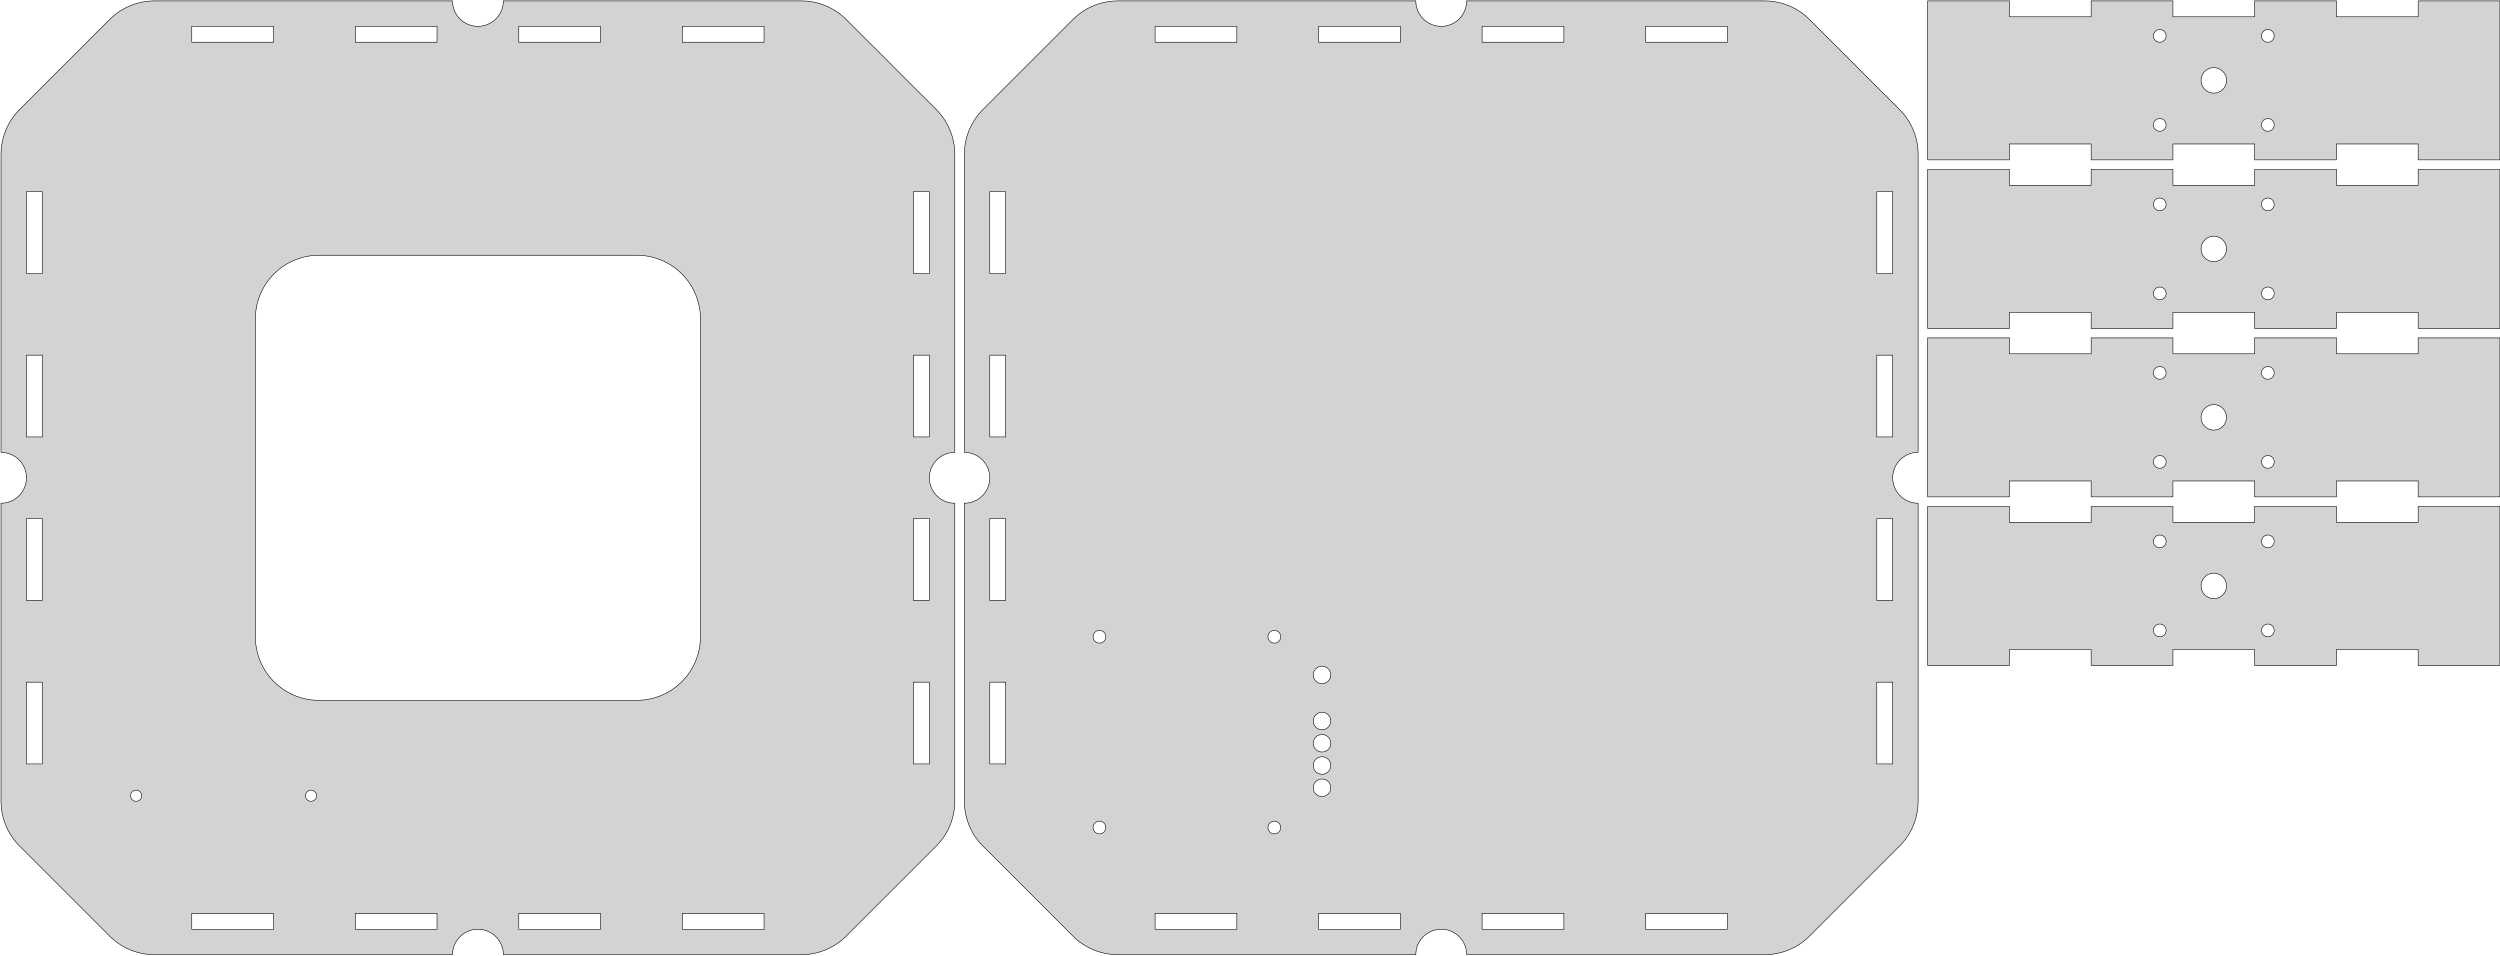 <?xml version="1.0" standalone="no"?>
<!DOCTYPE svg PUBLIC "-//W3C//DTD SVG 1.1//EN" "http://www.w3.org/Graphics/SVG/1.1/DTD/svg11.dtd">
<svg width="2229" height="852" viewBox="-1285 -426 2229 852" xmlns="http://www.w3.org/2000/svg" version="1.1">
<title>OpenSCAD Model</title>
<path d="
M -1284.09,288.328 L -1283.98,291.888 L -1283.65,295.434 L -1283.09,298.951 L -1282.31,302.427 L -1281.32,305.847
 L -1280.11,309.198 L -1278.7,312.467 L -1277.08,315.64 L -1275.27,318.706 L -1273.27,321.651 L -1271.08,324.465
 L -1268.73,327.137 L -1186.03,409.831 L -1183.36,412.187 L -1180.55,414.369 L -1177.6,416.371 L -1174.54,418.184
 L -1171.36,419.801 L -1168.1,421.216 L -1164.74,422.422 L -1161.32,423.416 L -1157.85,424.193 L -1154.33,424.75
 L -1150.79,425.085 L -1147.23,425.197 L -881.575,425.197 L -881.53,423.773 L -881.396,422.355 L -881.173,420.948
 L -880.862,419.557 L -880.465,418.189 L -879.982,416.849 L -879.417,415.541 L -878.77,414.272 L -878.045,413.046
 L -877.244,411.868 L -876.371,410.742 L -875.429,409.673 L -874.421,408.666 L -873.353,407.724 L -872.227,406.851
 L -871.049,406.05 L -869.822,405.325 L -868.553,404.678 L -867.246,404.112 L -865.905,403.63 L -864.537,403.232
 L -863.147,402.921 L -861.74,402.698 L -860.322,402.564 L -858.898,402.52 L -857.474,402.564 L -856.055,402.698
 L -854.648,402.921 L -853.258,403.232 L -851.89,403.63 L -850.55,404.112 L -849.242,404.678 L -847.973,405.325
 L -846.747,406.05 L -845.568,406.851 L -844.443,407.724 L -843.374,408.666 L -842.367,409.673 L -841.425,410.742
 L -840.551,411.868 L -839.751,413.046 L -839.025,414.272 L -838.379,415.541 L -837.813,416.849 L -837.33,418.189
 L -836.933,419.557 L -836.622,420.948 L -836.399,422.355 L -836.265,423.773 L -836.22,425.197 L -570.57,425.197
 L -567.01,425.085 L -563.464,424.75 L -559.946,424.193 L -556.471,423.416 L -553.051,422.422 L -549.7,421.216
 L -546.431,419.801 L -543.258,418.184 L -540.192,416.371 L -537.246,414.369 L -534.432,412.187 L -531.761,409.831
 L -449.066,327.137 L -446.711,324.465 L -444.528,321.651 L -442.526,318.706 L -440.713,315.64 L -439.096,312.467
 L -437.682,309.198 L -436.476,305.847 L -435.482,302.427 L -434.705,298.951 L -434.148,295.434 L -433.813,291.888
 L -433.701,288.328 L -433.701,22.677 L -435.125,22.632 L -436.543,22.498 L -437.95,22.276 L -439.34,21.965
 L -440.708,21.567 L -442.049,21.085 L -443.356,20.519 L -444.626,19.872 L -445.852,19.147 L -447.03,18.346
 L -448.156,17.473 L -449.224,16.531 L -450.232,15.524 L -451.174,14.455 L -452.047,13.329 L -452.848,12.151
 L -453.573,10.925 L -454.22,9.655 L -454.785,8.348 L -455.268,7.008 L -455.666,5.64 L -455.976,4.249
 L -456.199,2.842 L -456.333,1.424 L -456.378,-0 L -456.333,-1.424 L -456.199,-2.842 L -455.976,-4.249
 L -455.666,-5.64 L -455.268,-7.008 L -454.785,-8.348 L -454.22,-9.655 L -453.573,-10.925 L -452.848,-12.151
 L -452.047,-13.329 L -451.174,-14.455 L -450.232,-15.524 L -449.224,-16.531 L -448.156,-17.473 L -447.03,-18.346
 L -445.852,-19.147 L -444.626,-19.872 L -443.356,-20.519 L -442.049,-21.085 L -440.708,-21.567 L -439.34,-21.965
 L -437.95,-22.276 L -436.543,-22.498 L -435.125,-22.632 L -433.701,-22.677 L -433.701,-288.328 L -433.813,-291.888
 L -434.148,-295.434 L -434.705,-298.951 L -435.482,-302.427 L -436.476,-305.847 L -437.682,-309.198 L -439.096,-312.467
 L -440.713,-315.64 L -442.526,-318.706 L -444.528,-321.651 L -446.711,-324.465 L -449.066,-327.137 L -531.761,-409.831
 L -534.432,-412.187 L -537.246,-414.369 L -540.192,-416.371 L -543.258,-418.184 L -546.431,-419.801 L -549.7,-421.216
 L -553.051,-422.422 L -556.471,-423.416 L -559.946,-424.193 L -563.464,-424.75 L -567.01,-425.085 L -570.57,-425.197
 L -836.22,-425.197 L -836.265,-423.773 L -836.399,-422.355 L -836.622,-420.948 L -836.933,-419.557 L -837.33,-418.189
 L -837.813,-416.849 L -838.379,-415.541 L -839.025,-414.272 L -839.751,-413.046 L -840.551,-411.868 L -841.425,-410.742
 L -842.367,-409.673 L -843.374,-408.666 L -844.443,-407.724 L -845.568,-406.851 L -846.747,-406.05 L -847.973,-405.325
 L -849.242,-404.678 L -850.55,-404.112 L -851.89,-403.63 L -853.258,-403.232 L -854.648,-402.921 L -856.055,-402.698
 L -857.474,-402.564 L -858.898,-402.52 L -860.322,-402.564 L -861.74,-402.698 L -863.147,-402.921 L -864.537,-403.232
 L -865.905,-403.63 L -867.246,-404.112 L -868.553,-404.678 L -869.822,-405.325 L -871.049,-406.05 L -872.227,-406.851
 L -873.353,-407.724 L -874.421,-408.666 L -875.429,-409.673 L -876.371,-410.742 L -877.244,-411.868 L -878.045,-413.046
 L -878.77,-414.272 L -879.417,-415.541 L -879.982,-416.849 L -880.465,-418.189 L -880.862,-419.557 L -881.173,-420.948
 L -881.396,-422.355 L -881.53,-423.773 L -881.575,-425.197 L -1147.23,-425.197 L -1150.79,-425.085 L -1154.33,-424.75
 L -1157.85,-424.193 L -1161.32,-423.416 L -1164.74,-422.422 L -1168.1,-421.216 L -1171.36,-419.801 L -1174.54,-418.184
 L -1177.6,-416.371 L -1180.55,-414.369 L -1183.36,-412.187 L -1186.03,-409.831 L -1268.73,-327.137 L -1271.08,-324.465
 L -1273.27,-321.651 L -1275.27,-318.706 L -1277.08,-315.64 L -1278.7,-312.467 L -1280.11,-309.198 L -1281.32,-305.847
 L -1282.31,-302.427 L -1283.09,-298.951 L -1283.65,-295.434 L -1283.98,-291.888 L -1284.09,-288.328 L -1284.09,-22.677
 L -1282.67,-22.632 L -1281.25,-22.498 L -1279.85,-22.276 L -1278.45,-21.965 L -1277.09,-21.567 L -1275.75,-21.085
 L -1274.44,-20.519 L -1273.17,-19.872 L -1271.94,-19.147 L -1270.77,-18.346 L -1269.64,-17.473 L -1268.57,-16.531
 L -1267.56,-15.524 L -1266.62,-14.455 L -1265.75,-13.329 L -1264.95,-12.151 L -1264.22,-10.925 L -1263.58,-9.655
 L -1263.01,-8.348 L -1262.53,-7.008 L -1262.13,-5.64 L -1261.82,-4.249 L -1261.6,-2.842 L -1261.46,-1.424
 L -1261.42,-0 L -1261.46,1.424 L -1261.6,2.842 L -1261.82,4.249 L -1262.13,5.64 L -1262.53,7.008
 L -1263.01,8.348 L -1263.58,9.655 L -1264.22,10.925 L -1264.95,12.151 L -1265.75,13.329 L -1266.62,14.455
 L -1267.56,15.524 L -1268.57,16.531 L -1269.64,17.473 L -1270.77,18.346 L -1271.94,19.147 L -1273.17,19.872
 L -1274.44,20.519 L -1275.75,21.085 L -1277.09,21.567 L -1278.45,21.965 L -1279.85,22.276 L -1281.25,22.498
 L -1282.67,22.632 L -1284.09,22.677 z
M -1261.42,255.118 L -1261.42,182.227 L -1247.24,182.227 L -1247.24,255.118 z
M -1261.42,109.336 L -1261.42,36.445 L -1247.24,36.445 L -1247.24,109.336 z
M -1261.42,-36.445 L -1261.42,-109.336 L -1247.24,-109.336 L -1247.24,-36.445 z
M -1261.42,-182.227 L -1261.42,-255.118 L -1247.24,-255.118 L -1247.24,-182.227 z
M -1168.58,283.465 L -1168.57,283.153 L -1168.54,282.843 L -1168.49,282.535 L -1168.43,282.231 L -1168.34,281.932
 L -1168.23,281.638 L -1168.11,281.352 L -1167.97,281.075 L -1167.81,280.807 L -1167.64,280.549 L -1167.44,280.303
 L -1167.24,280.069 L -1167.02,279.848 L -1166.78,279.642 L -1166.54,279.451 L -1166.28,279.276 L -1166.01,279.118
 L -1165.73,278.976 L -1165.45,278.852 L -1165.15,278.747 L -1164.86,278.66 L -1164.55,278.592 L -1164.24,278.543
 L -1163.93,278.514 L -1163.62,278.504 L -1163.31,278.514 L -1163,278.543 L -1162.69,278.592 L -1162.39,278.66
 L -1162.09,278.747 L -1161.8,278.852 L -1161.51,278.976 L -1161.23,279.118 L -1160.96,279.276 L -1160.71,279.451
 L -1160.46,279.642 L -1160.23,279.848 L -1160.01,280.069 L -1159.8,280.303 L -1159.61,280.549 L -1159.43,280.807
 L -1159.28,281.075 L -1159.13,281.352 L -1159.01,281.638 L -1158.9,281.932 L -1158.82,282.231 L -1158.75,282.535
 L -1158.7,282.843 L -1158.67,283.153 L -1158.66,283.465 L -1158.67,283.776 L -1158.7,284.086 L -1158.75,284.394
 L -1158.82,284.698 L -1158.9,284.997 L -1159.01,285.291 L -1159.13,285.577 L -1159.28,285.854 L -1159.43,286.123
 L -1159.61,286.38 L -1159.8,286.627 L -1160.01,286.86 L -1160.23,287.081 L -1160.46,287.287 L -1160.71,287.478
 L -1160.96,287.653 L -1161.23,287.812 L -1161.51,287.953 L -1161.8,288.077 L -1162.09,288.182 L -1162.39,288.269
 L -1162.69,288.337 L -1163,288.386 L -1163.31,288.415 L -1163.62,288.425 L -1163.93,288.415 L -1164.24,288.386
 L -1164.55,288.337 L -1164.86,288.269 L -1165.15,288.182 L -1165.45,288.077 L -1165.73,287.953 L -1166.01,287.812
 L -1166.28,287.653 L -1166.54,287.478 L -1166.78,287.287 L -1167.02,287.081 L -1167.24,286.86 L -1167.44,286.627
 L -1167.64,286.38 L -1167.81,286.123 L -1167.97,285.854 L -1168.11,285.577 L -1168.23,285.291 L -1168.34,284.997
 L -1168.43,284.698 L -1168.49,284.394 L -1168.54,284.086 L -1168.57,283.776 z
M -1114.02,402.52 L -1114.02,388.346 L -1041.12,388.346 L -1041.12,402.52 z
M -1114.02,-388.346 L -1114.02,-402.52 L -1041.12,-402.52 L -1041.12,-388.346 z
M -1057.32,141.732 L -1057.32,-141.732 L -1057.21,-145.292 L -1056.88,-148.838 L -1056.32,-152.355 L -1055.54,-155.831
 L -1054.55,-159.251 L -1053.34,-162.602 L -1051.93,-165.871 L -1050.31,-169.044 L -1048.5,-172.11 L -1046.5,-175.056
 L -1044.31,-177.87 L -1041.96,-180.541 L -1039.44,-183.06 L -1036.77,-185.415 L -1033.95,-187.598 L -1031.01,-189.6
 L -1027.94,-191.413 L -1024.77,-193.03 L -1021.5,-194.444 L -1018.15,-195.65 L -1014.73,-196.644 L -1011.25,-197.421
 L -1007.74,-197.978 L -1004.19,-198.313 L -1000.63,-198.425 L -717.165,-198.425 L -713.606,-198.313 L -710.06,-197.978
 L -706.542,-197.421 L -703.066,-196.644 L -699.646,-195.65 L -696.295,-194.444 L -693.027,-193.03 L -689.853,-191.413
 L -686.788,-189.6 L -683.842,-187.598 L -681.028,-185.415 L -678.356,-183.06 L -675.838,-180.541 L -673.483,-177.87
 L -671.3,-175.056 L -669.298,-172.11 L -667.485,-169.044 L -665.868,-165.871 L -664.454,-162.602 L -663.247,-159.251
 L -662.254,-155.831 L -661.477,-152.355 L -660.919,-148.838 L -660.584,-145.292 L -660.472,-141.732 L -660.472,141.732
 L -660.584,145.292 L -660.919,148.838 L -661.477,152.355 L -662.254,155.831 L -663.247,159.251 L -664.454,162.602
 L -665.868,165.871 L -667.485,169.044 L -669.298,172.11 L -671.3,175.056 L -673.483,177.87 L -675.838,180.541
 L -678.356,183.06 L -681.028,185.415 L -683.842,187.598 L -686.788,189.6 L -689.853,191.413 L -693.027,193.03
 L -696.295,194.444 L -699.646,195.65 L -703.066,196.644 L -706.542,197.421 L -710.06,197.978 L -713.606,198.313
 L -717.165,198.425 L -1000.63,198.425 L -1004.19,198.313 L -1007.74,197.978 L -1011.25,197.421 L -1014.73,196.644
 L -1018.15,195.65 L -1021.5,194.444 L -1024.77,193.03 L -1027.94,191.413 L -1031.01,189.6 L -1033.95,187.598
 L -1036.77,185.415 L -1039.44,183.06 L -1041.96,180.541 L -1044.31,177.87 L -1046.5,175.056 L -1048.5,172.11
 L -1050.31,169.044 L -1051.93,165.871 L -1053.34,162.602 L -1054.55,159.251 L -1055.54,155.831 L -1056.32,152.355
 L -1056.88,148.838 L -1057.21,145.292 z
M -1012.68,283.465 L -1012.67,283.153 L -1012.64,282.843 L -1012.59,282.535 L -1012.52,282.231 L -1012.43,281.932
 L -1012.33,281.638 L -1012.21,281.352 L -1012.06,281.075 L -1011.9,280.807 L -1011.73,280.549 L -1011.54,280.303
 L -1011.33,280.069 L -1011.11,279.848 L -1010.88,279.642 L -1010.63,279.451 L -1010.37,279.276 L -1010.11,279.118
 L -1009.83,278.976 L -1009.54,278.852 L -1009.25,278.747 L -1008.95,278.66 L -1008.65,278.592 L -1008.34,278.543
 L -1008.03,278.514 L -1007.72,278.504 L -1007.41,278.514 L -1007.09,278.543 L -1006.79,278.592 L -1006.48,278.66
 L -1006.18,278.747 L -1005.89,278.852 L -1005.6,278.976 L -1005.33,279.118 L -1005.06,279.276 L -1004.8,279.451
 L -1004.55,279.642 L -1004.32,279.848 L -1004.1,280.069 L -1003.89,280.303 L -1003.7,280.549 L -1003.53,280.807
 L -1003.37,281.075 L -1003.23,281.352 L -1003.1,281.638 L -1003,281.932 L -1002.91,282.231 L -1002.84,282.535
 L -1002.8,282.843 L -1002.77,283.153 L -1002.76,283.465 L -1002.77,283.776 L -1002.8,284.086 L -1002.84,284.394
 L -1002.91,284.698 L -1003,284.997 L -1003.1,285.291 L -1003.23,285.577 L -1003.37,285.854 L -1003.53,286.123
 L -1003.7,286.38 L -1003.89,286.627 L -1004.1,286.86 L -1004.32,287.081 L -1004.55,287.287 L -1004.8,287.478
 L -1005.06,287.653 L -1005.33,287.812 L -1005.6,287.953 L -1005.89,288.077 L -1006.18,288.182 L -1006.48,288.269
 L -1006.79,288.337 L -1007.09,288.386 L -1007.41,288.415 L -1007.72,288.425 L -1008.03,288.415 L -1008.34,288.386
 L -1008.65,288.337 L -1008.95,288.269 L -1009.25,288.182 L -1009.54,288.077 L -1009.83,287.953 L -1010.11,287.812
 L -1010.37,287.653 L -1010.63,287.478 L -1010.88,287.287 L -1011.11,287.081 L -1011.33,286.86 L -1011.54,286.627
 L -1011.73,286.38 L -1011.9,286.123 L -1012.06,285.854 L -1012.21,285.577 L -1012.33,285.291 L -1012.43,284.997
 L -1012.52,284.698 L -1012.59,284.394 L -1012.64,284.086 L -1012.67,283.776 z
M -968.234,402.52 L -968.234,388.346 L -895.343,388.346 L -895.343,402.52 z
M -968.234,-388.346 L -968.234,-402.52 L -895.343,-402.52 L -895.343,-388.346 z
M -822.452,402.52 L -822.452,388.346 L -749.561,388.346 L -749.561,402.52 z
M -822.452,-388.346 L -822.452,-402.52 L -749.561,-402.52 L -749.561,-388.346 z
M -676.67,402.52 L -676.67,388.346 L -603.78,388.346 L -603.78,402.52 z
M -676.67,-388.346 L -676.67,-402.52 L -603.78,-402.52 L -603.78,-388.346 z
M -470.551,255.118 L -470.551,182.227 L -456.378,182.227 L -456.378,255.118 z
M -470.551,109.336 L -470.551,36.445 L -456.378,36.445 L -456.378,109.336 z
M -470.551,-36.445 L -470.551,-109.336 L -456.378,-109.336 L -456.378,-36.445 z
M -470.551,-182.227 L -470.551,-255.118 L -456.378,-255.118 L -456.378,-182.227 z
M -425.197,288.328 L -425.085,291.888 L -424.75,295.434 L -424.193,298.951 L -423.416,302.427 L -422.422,305.847
 L -421.216,309.198 L -419.801,312.467 L -418.184,315.64 L -416.371,318.706 L -414.369,321.651 L -412.187,324.465
 L -409.831,327.137 L -327.137,409.831 L -324.465,412.187 L -321.651,414.369 L -318.706,416.371 L -315.64,418.184
 L -312.467,419.801 L -309.198,421.216 L -305.847,422.422 L -302.427,423.416 L -298.951,424.193 L -295.434,424.75
 L -291.888,425.085 L -288.328,425.197 L -22.677,425.197 L -22.632,423.773 L -22.498,422.355 L -22.276,420.948
 L -21.965,419.557 L -21.567,418.189 L -21.085,416.849 L -20.519,415.541 L -19.872,414.272 L -19.147,413.046
 L -18.346,411.868 L -17.473,410.742 L -16.531,409.673 L -15.524,408.666 L -14.455,407.724 L -13.329,406.851
 L -12.151,406.05 L -10.925,405.325 L -9.655,404.678 L -8.348,404.112 L -7.008,403.63 L -5.64,403.232
 L -4.249,402.921 L -2.842,402.698 L -1.424,402.564 L 0,402.52 L 1.424,402.564 L 2.842,402.698
 L 4.249,402.921 L 5.64,403.232 L 7.008,403.63 L 8.348,404.112 L 9.655,404.678 L 10.925,405.325
 L 12.151,406.05 L 13.329,406.851 L 14.455,407.724 L 15.524,408.666 L 16.531,409.673 L 17.473,410.742
 L 18.346,411.868 L 19.147,413.046 L 19.872,414.272 L 20.519,415.541 L 21.085,416.849 L 21.567,418.189
 L 21.965,419.557 L 22.276,420.948 L 22.498,422.355 L 22.632,423.773 L 22.677,425.197 L 288.328,425.197
 L 291.888,425.085 L 295.434,424.75 L 298.951,424.193 L 302.427,423.416 L 305.847,422.422 L 309.198,421.216
 L 312.467,419.801 L 315.64,418.184 L 318.706,416.371 L 321.651,414.369 L 324.465,412.187 L 327.137,409.831
 L 409.831,327.137 L 412.187,324.465 L 414.369,321.651 L 416.371,318.706 L 418.184,315.64 L 419.801,312.467
 L 421.216,309.198 L 422.422,305.847 L 423.416,302.427 L 424.193,298.951 L 424.75,295.434 L 425.085,291.888
 L 425.197,288.328 L 425.197,22.677 L 423.773,22.632 L 422.355,22.498 L 420.948,22.276 L 419.557,21.965
 L 418.189,21.567 L 416.849,21.085 L 415.541,20.519 L 414.272,19.872 L 413.046,19.147 L 411.868,18.346
 L 410.742,17.473 L 409.673,16.531 L 408.666,15.524 L 407.724,14.455 L 406.851,13.329 L 406.05,12.151
 L 405.325,10.925 L 404.678,9.655 L 404.112,8.348 L 403.63,7.008 L 403.232,5.64 L 402.921,4.249
 L 402.698,2.842 L 402.564,1.424 L 402.52,-0 L 402.564,-1.424 L 402.698,-2.842 L 402.921,-4.249
 L 403.232,-5.64 L 403.63,-7.008 L 404.112,-8.348 L 404.678,-9.655 L 405.325,-10.925 L 406.05,-12.151
 L 406.851,-13.329 L 407.724,-14.455 L 408.666,-15.524 L 409.673,-16.531 L 410.742,-17.473 L 411.868,-18.346
 L 413.046,-19.147 L 414.272,-19.872 L 415.541,-20.519 L 416.849,-21.085 L 418.189,-21.567 L 419.557,-21.965
 L 420.948,-22.276 L 422.355,-22.498 L 423.773,-22.632 L 425.197,-22.677 L 425.197,-288.328 L 425.085,-291.888
 L 424.75,-295.434 L 424.193,-298.951 L 423.416,-302.427 L 422.422,-305.847 L 421.216,-309.198 L 419.801,-312.467
 L 418.184,-315.64 L 416.371,-318.706 L 414.369,-321.651 L 412.187,-324.465 L 409.831,-327.137 L 327.137,-409.831
 L 324.465,-412.187 L 321.651,-414.369 L 318.706,-416.371 L 315.64,-418.184 L 312.467,-419.801 L 309.198,-421.216
 L 305.847,-422.422 L 302.427,-423.416 L 298.951,-424.193 L 295.434,-424.75 L 291.888,-425.085 L 288.328,-425.197
 L 22.677,-425.197 L 22.632,-423.773 L 22.498,-422.355 L 22.276,-420.948 L 21.965,-419.557 L 21.567,-418.189
 L 21.085,-416.849 L 20.519,-415.541 L 19.872,-414.272 L 19.147,-413.046 L 18.346,-411.868 L 17.473,-410.742
 L 16.531,-409.673 L 15.524,-408.666 L 14.455,-407.724 L 13.329,-406.851 L 12.151,-406.05 L 10.925,-405.325
 L 9.655,-404.678 L 8.348,-404.112 L 7.008,-403.63 L 5.64,-403.232 L 4.249,-402.921 L 2.842,-402.698
 L 1.424,-402.564 L 0,-402.52 L -1.424,-402.564 L -2.842,-402.698 L -4.249,-402.921 L -5.64,-403.232
 L -7.008,-403.63 L -8.348,-404.112 L -9.655,-404.678 L -10.925,-405.325 L -12.151,-406.05 L -13.329,-406.851
 L -14.455,-407.724 L -15.524,-408.666 L -16.531,-409.673 L -17.473,-410.742 L -18.346,-411.868 L -19.147,-413.046
 L -19.872,-414.272 L -20.519,-415.541 L -21.085,-416.849 L -21.567,-418.189 L -21.965,-419.557 L -22.276,-420.948
 L -22.498,-422.355 L -22.632,-423.773 L -22.677,-425.197 L -288.328,-425.197 L -291.888,-425.085 L -295.434,-424.75
 L -298.951,-424.193 L -302.427,-423.416 L -305.847,-422.422 L -309.198,-421.216 L -312.467,-419.801 L -315.64,-418.184
 L -318.706,-416.371 L -321.651,-414.369 L -324.465,-412.187 L -327.137,-409.831 L -409.831,-327.137 L -412.187,-324.465
 L -414.369,-321.651 L -416.371,-318.706 L -418.184,-315.64 L -419.801,-312.467 L -421.216,-309.198 L -422.422,-305.847
 L -423.416,-302.427 L -424.193,-298.951 L -424.75,-295.434 L -425.085,-291.888 L -425.197,-288.328 L -425.197,-22.677
 L -423.773,-22.632 L -422.355,-22.498 L -420.948,-22.276 L -419.557,-21.965 L -418.189,-21.567 L -416.849,-21.085
 L -415.541,-20.519 L -414.272,-19.872 L -413.046,-19.147 L -411.868,-18.346 L -410.742,-17.473 L -409.673,-16.531
 L -408.666,-15.524 L -407.724,-14.455 L -406.851,-13.329 L -406.05,-12.151 L -405.325,-10.925 L -404.678,-9.655
 L -404.112,-8.348 L -403.63,-7.008 L -403.232,-5.64 L -402.921,-4.249 L -402.698,-2.842 L -402.564,-1.424
 L -402.52,-0 L -402.564,1.424 L -402.698,2.842 L -402.921,4.249 L -403.232,5.64 L -403.63,7.008
 L -404.112,8.348 L -404.678,9.655 L -405.325,10.925 L -406.05,12.151 L -406.851,13.329 L -407.724,14.455
 L -408.666,15.524 L -409.673,16.531 L -410.742,17.473 L -411.868,18.346 L -413.046,19.147 L -414.272,19.872
 L -415.541,20.519 L -416.849,21.085 L -418.189,21.567 L -419.557,21.965 L -420.948,22.276 L -422.355,22.498
 L -423.773,22.632 L -425.197,22.677 z
M -402.52,255.118 L -402.52,182.227 L -388.346,182.227 L -388.346,255.118 z
M -402.52,109.336 L -402.52,36.445 L -388.346,36.445 L -388.346,109.336 z
M -402.52,-36.445 L -402.52,-109.336 L -388.346,-109.336 L -388.346,-36.445 z
M -402.52,-182.227 L -402.52,-255.118 L -388.346,-255.118 L -388.346,-182.227 z
M -310.394,311.811 L -310.383,311.455 L -310.349,311.1 L -310.293,310.749 L -310.216,310.401 L -310.116,310.059
 L -309.996,309.724 L -309.854,309.397 L -309.692,309.08 L -309.511,308.773 L -309.311,308.479 L -309.093,308.197
 L -308.857,307.93 L -308.605,307.678 L -308.338,307.443 L -308.057,307.224 L -307.762,307.024 L -307.456,306.843
 L -307.138,306.681 L -306.811,306.54 L -306.476,306.419 L -306.134,306.32 L -305.787,306.242 L -305.435,306.186
 L -305.08,306.153 L -304.724,306.142 L -304.368,306.153 L -304.014,306.186 L -303.662,306.242 L -303.315,306.32
 L -302.973,306.419 L -302.637,306.54 L -302.311,306.681 L -301.993,306.843 L -301.687,307.024 L -301.392,307.224
 L -301.111,307.443 L -300.844,307.678 L -300.592,307.93 L -300.356,308.197 L -300.138,308.479 L -299.938,308.773
 L -299.756,309.08 L -299.595,309.397 L -299.453,309.724 L -299.333,310.059 L -299.233,310.401 L -299.156,310.749
 L -299.1,311.1 L -299.066,311.455 L -299.055,311.811 L -299.066,312.167 L -299.1,312.522 L -299.156,312.873
 L -299.233,313.221 L -299.333,313.563 L -299.453,313.898 L -299.595,314.225 L -299.756,314.542 L -299.938,314.849
 L -300.138,315.143 L -300.356,315.425 L -300.592,315.692 L -300.844,315.944 L -301.111,316.179 L -301.392,316.398
 L -301.687,316.598 L -301.993,316.779 L -302.311,316.941 L -302.637,317.082 L -302.973,317.203 L -303.315,317.302
 L -303.662,317.38 L -304.014,317.436 L -304.368,317.469 L -304.724,317.48 L -305.08,317.469 L -305.435,317.436
 L -305.787,317.38 L -306.134,317.302 L -306.476,317.203 L -306.811,317.082 L -307.138,316.941 L -307.456,316.779
 L -307.762,316.598 L -308.057,316.398 L -308.338,316.179 L -308.605,315.944 L -308.857,315.692 L -309.093,315.425
 L -309.311,315.143 L -309.511,314.849 L -309.692,314.542 L -309.854,314.225 L -309.996,313.898 L -310.116,313.563
 L -310.216,313.221 L -310.293,312.873 L -310.349,312.522 L -310.383,312.167 z
M -310.394,141.732 L -310.383,141.376 L -310.349,141.022 L -310.293,140.67 L -310.216,140.322 L -310.116,139.98
 L -309.996,139.645 L -309.854,139.318 L -309.692,139.001 L -309.511,138.695 L -309.311,138.4 L -309.093,138.119
 L -308.857,137.851 L -308.605,137.6 L -308.338,137.364 L -308.057,137.146 L -307.762,136.946 L -307.456,136.764
 L -307.138,136.603 L -306.811,136.461 L -306.476,136.34 L -306.134,136.241 L -305.787,136.163 L -305.435,136.108
 L -305.08,136.074 L -304.724,136.063 L -304.368,136.074 L -304.014,136.108 L -303.662,136.163 L -303.315,136.241
 L -302.973,136.34 L -302.637,136.461 L -302.311,136.603 L -301.993,136.764 L -301.687,136.946 L -301.392,137.146
 L -301.111,137.364 L -300.844,137.6 L -300.592,137.851 L -300.356,138.119 L -300.138,138.4 L -299.938,138.695
 L -299.756,139.001 L -299.595,139.318 L -299.453,139.645 L -299.333,139.98 L -299.233,140.322 L -299.156,140.67
 L -299.1,141.022 L -299.066,141.376 L -299.055,141.732 L -299.066,142.088 L -299.1,142.443 L -299.156,142.795
 L -299.233,143.142 L -299.333,143.484 L -299.453,143.819 L -299.595,144.146 L -299.756,144.463 L -299.938,144.77
 L -300.138,145.065 L -300.356,145.346 L -300.592,145.613 L -300.844,145.865 L -301.111,146.101 L -301.392,146.319
 L -301.687,146.519 L -301.993,146.7 L -302.311,146.862 L -302.637,147.003 L -302.973,147.124 L -303.315,147.223
 L -303.662,147.301 L -304.014,147.357 L -304.368,147.39 L -304.724,147.402 L -305.08,147.39 L -305.435,147.357
 L -305.787,147.301 L -306.134,147.223 L -306.476,147.124 L -306.811,147.003 L -307.138,146.862 L -307.456,146.7
 L -307.762,146.519 L -308.057,146.319 L -308.338,146.101 L -308.605,145.865 L -308.857,145.613 L -309.093,145.346
 L -309.311,145.065 L -309.511,144.77 L -309.692,144.463 L -309.854,144.146 L -309.996,143.819 L -310.116,143.484
 L -310.216,143.142 L -310.293,142.795 L -310.349,142.443 L -310.383,142.088 z
M -255.118,402.52 L -255.118,388.346 L -182.227,388.346 L -182.227,402.52 z
M -255.118,-388.346 L -255.118,-402.52 L -182.227,-402.52 L -182.227,-388.346 z
M -154.488,311.811 L -154.477,311.455 L -154.443,311.1 L -154.388,310.749 L -154.31,310.401 L -154.211,310.059
 L -154.09,309.724 L -153.949,309.397 L -153.787,309.08 L -153.606,308.773 L -153.405,308.479 L -153.187,308.197
 L -152.952,307.93 L -152.7,307.678 L -152.433,307.443 L -152.151,307.224 L -151.857,307.024 L -151.55,306.843
 L -151.233,306.681 L -150.906,306.54 L -150.571,306.419 L -150.229,306.32 L -149.881,306.242 L -149.529,306.186
 L -149.175,306.153 L -148.819,306.142 L -148.463,306.153 L -148.108,306.186 L -147.757,306.242 L -147.409,306.32
 L -147.067,306.419 L -146.732,306.54 L -146.405,306.681 L -146.088,306.843 L -145.781,307.024 L -145.487,307.224
 L -145.205,307.443 L -144.938,307.678 L -144.686,307.93 L -144.451,308.197 L -144.232,308.479 L -144.032,308.773
 L -143.851,309.08 L -143.689,309.397 L -143.548,309.724 L -143.427,310.059 L -143.328,310.401 L -143.25,310.749
 L -143.194,311.1 L -143.161,311.455 L -143.15,311.811 L -143.161,312.167 L -143.194,312.522 L -143.25,312.873
 L -143.328,313.221 L -143.427,313.563 L -143.548,313.898 L -143.689,314.225 L -143.851,314.542 L -144.032,314.849
 L -144.232,315.143 L -144.451,315.425 L -144.686,315.692 L -144.938,315.944 L -145.205,316.179 L -145.487,316.398
 L -145.781,316.598 L -146.088,316.779 L -146.405,316.941 L -146.732,317.082 L -147.067,317.203 L -147.409,317.302
 L -147.757,317.38 L -148.108,317.436 L -148.463,317.469 L -148.819,317.48 L -149.175,317.469 L -149.529,317.436
 L -149.881,317.38 L -150.229,317.302 L -150.571,317.203 L -150.906,317.082 L -151.233,316.941 L -151.55,316.779
 L -151.857,316.598 L -152.151,316.398 L -152.433,316.179 L -152.7,315.944 L -152.952,315.692 L -153.187,315.425
 L -153.405,315.143 L -153.606,314.849 L -153.787,314.542 L -153.949,314.225 L -154.09,313.898 L -154.211,313.563
 L -154.31,313.221 L -154.388,312.873 L -154.443,312.522 L -154.477,312.167 z
M -154.488,141.732 L -154.477,141.376 L -154.443,141.022 L -154.388,140.67 L -154.31,140.322 L -154.211,139.98
 L -154.09,139.645 L -153.949,139.318 L -153.787,139.001 L -153.606,138.695 L -153.405,138.4 L -153.187,138.119
 L -152.952,137.851 L -152.7,137.6 L -152.433,137.364 L -152.151,137.146 L -151.857,136.946 L -151.55,136.764
 L -151.233,136.603 L -150.906,136.461 L -150.571,136.34 L -150.229,136.241 L -149.881,136.163 L -149.529,136.108
 L -149.175,136.074 L -148.819,136.063 L -148.463,136.074 L -148.108,136.108 L -147.757,136.163 L -147.409,136.241
 L -147.067,136.34 L -146.732,136.461 L -146.405,136.603 L -146.088,136.764 L -145.781,136.946 L -145.487,137.146
 L -145.205,137.364 L -144.938,137.6 L -144.686,137.851 L -144.451,138.119 L -144.232,138.4 L -144.032,138.695
 L -143.851,139.001 L -143.689,139.318 L -143.548,139.645 L -143.427,139.98 L -143.328,140.322 L -143.25,140.67
 L -143.194,141.022 L -143.161,141.376 L -143.15,141.732 L -143.161,142.088 L -143.194,142.443 L -143.25,142.795
 L -143.328,143.142 L -143.427,143.484 L -143.548,143.819 L -143.689,144.146 L -143.851,144.463 L -144.032,144.77
 L -144.232,145.065 L -144.451,145.346 L -144.686,145.613 L -144.938,145.865 L -145.205,146.101 L -145.487,146.319
 L -145.781,146.519 L -146.088,146.7 L -146.405,146.862 L -146.732,147.003 L -147.067,147.124 L -147.409,147.223
 L -147.757,147.301 L -148.108,147.357 L -148.463,147.39 L -148.819,147.402 L -149.175,147.39 L -149.529,147.357
 L -149.881,147.301 L -150.229,147.223 L -150.571,147.124 L -150.906,147.003 L -151.233,146.862 L -151.55,146.7
 L -151.857,146.519 L -152.151,146.319 L -152.433,146.101 L -152.7,145.865 L -152.952,145.613 L -153.187,145.346
 L -153.405,145.065 L -153.606,144.77 L -153.787,144.463 L -153.949,144.146 L -154.09,143.819 L -154.211,143.484
 L -154.31,143.142 L -154.388,142.795 L -154.443,142.443 L -154.477,142.088 z
M -114.094,276.378 L -114.079,275.888 L -114.033,275.401 L -113.956,274.917 L -113.85,274.439 L -113.713,273.969
 L -113.547,273.508 L -113.353,273.059 L -113.13,272.623 L -112.881,272.201 L -112.606,271.796 L -112.306,271.409
 L -111.982,271.042 L -111.635,270.695 L -111.268,270.372 L -110.881,270.071 L -110.476,269.796 L -110.055,269.547
 L -109.618,269.325 L -109.169,269.13 L -108.708,268.964 L -108.238,268.828 L -107.76,268.721 L -107.276,268.644
 L -106.789,268.598 L -106.299,268.583 L -105.81,268.598 L -105.322,268.644 L -104.839,268.721 L -104.361,268.828
 L -103.89,268.964 L -103.43,269.13 L -102.98,269.325 L -102.544,269.547 L -102.122,269.796 L -101.717,270.071
 L -101.33,270.372 L -100.963,270.695 L -100.617,271.042 L -100.293,271.409 L -99.993,271.796 L -99.717,272.201
 L -99.468,272.623 L -99.246,273.059 L -99.051,273.508 L -98.885,273.969 L -98.749,274.439 L -98.642,274.917
 L -98.565,275.401 L -98.519,275.888 L -98.504,276.378 L -98.519,276.867 L -98.565,277.355 L -98.642,277.839
 L -98.749,278.317 L -98.885,278.787 L -99.051,279.248 L -99.246,279.697 L -99.468,280.133 L -99.717,280.555
 L -99.993,280.96 L -100.293,281.347 L -100.617,281.714 L -100.963,282.06 L -101.33,282.384 L -101.717,282.684
 L -102.122,282.96 L -102.544,283.209 L -102.98,283.431 L -103.43,283.626 L -103.89,283.792 L -104.361,283.928
 L -104.839,284.035 L -105.322,284.112 L -105.81,284.158 L -106.299,284.173 L -106.789,284.158 L -107.276,284.112
 L -107.76,284.035 L -108.238,283.928 L -108.708,283.792 L -109.169,283.626 L -109.618,283.431 L -110.055,283.209
 L -110.476,282.96 L -110.881,282.684 L -111.268,282.384 L -111.635,282.06 L -111.982,281.714 L -112.306,281.347
 L -112.606,280.96 L -112.881,280.555 L -113.13,280.133 L -113.353,279.697 L -113.547,279.248 L -113.713,278.787
 L -113.85,278.317 L -113.956,277.839 L -114.033,277.355 L -114.079,276.867 z
M -114.094,256.535 L -114.079,256.046 L -114.033,255.558 L -113.956,255.075 L -113.85,254.597 L -113.713,254.127
 L -113.547,253.666 L -113.353,253.216 L -113.13,252.78 L -112.881,252.359 L -112.606,251.953 L -112.306,251.567
 L -111.982,251.199 L -111.635,250.853 L -111.268,250.529 L -110.881,250.229 L -110.476,249.954 L -110.055,249.704
 L -109.618,249.482 L -109.169,249.288 L -108.708,249.122 L -108.238,248.985 L -107.76,248.878 L -107.276,248.802
 L -106.789,248.756 L -106.299,248.74 L -105.81,248.756 L -105.322,248.802 L -104.839,248.878 L -104.361,248.985
 L -103.89,249.122 L -103.43,249.288 L -102.98,249.482 L -102.544,249.704 L -102.122,249.954 L -101.717,250.229
 L -101.33,250.529 L -100.963,250.853 L -100.617,251.199 L -100.293,251.567 L -99.993,251.953 L -99.717,252.359
 L -99.468,252.78 L -99.246,253.216 L -99.051,253.666 L -98.885,254.127 L -98.749,254.597 L -98.642,255.075
 L -98.565,255.558 L -98.519,256.046 L -98.504,256.535 L -98.519,257.025 L -98.565,257.512 L -98.642,257.996
 L -98.749,258.474 L -98.885,258.944 L -99.051,259.405 L -99.246,259.854 L -99.468,260.291 L -99.717,260.712
 L -99.993,261.117 L -100.293,261.504 L -100.617,261.872 L -100.963,262.218 L -101.33,262.542 L -101.717,262.842
 L -102.122,263.117 L -102.544,263.366 L -102.98,263.589 L -103.43,263.783 L -103.89,263.949 L -104.361,264.086
 L -104.839,264.193 L -105.322,264.269 L -105.81,264.315 L -106.299,264.331 L -106.789,264.315 L -107.276,264.269
 L -107.76,264.193 L -108.238,264.086 L -108.708,263.949 L -109.169,263.783 L -109.618,263.589 L -110.055,263.366
 L -110.476,263.117 L -110.881,262.842 L -111.268,262.542 L -111.635,262.218 L -111.982,261.872 L -112.306,261.504
 L -112.606,261.117 L -112.881,260.712 L -113.13,260.291 L -113.353,259.854 L -113.547,259.405 L -113.713,258.944
 L -113.85,258.474 L -113.956,257.996 L -114.033,257.512 L -114.079,257.025 z
M -114.094,236.693 L -114.079,236.203 L -114.033,235.716 L -113.956,235.232 L -113.85,234.754 L -113.713,234.284
 L -113.547,233.823 L -113.353,233.374 L -113.13,232.938 L -112.881,232.516 L -112.606,232.111 L -112.306,231.724
 L -111.982,231.357 L -111.635,231.01 L -111.268,230.687 L -110.881,230.386 L -110.476,230.111 L -110.055,229.862
 L -109.618,229.64 L -109.169,229.445 L -108.708,229.279 L -108.238,229.143 L -107.76,229.036 L -107.276,228.959
 L -106.789,228.913 L -106.299,228.898 L -105.81,228.913 L -105.322,228.959 L -104.839,229.036 L -104.361,229.143
 L -103.89,229.279 L -103.43,229.445 L -102.98,229.64 L -102.544,229.862 L -102.122,230.111 L -101.717,230.386
 L -101.33,230.687 L -100.963,231.01 L -100.617,231.357 L -100.293,231.724 L -99.993,232.111 L -99.717,232.516
 L -99.468,232.938 L -99.246,233.374 L -99.051,233.823 L -98.885,234.284 L -98.749,234.754 L -98.642,235.232
 L -98.565,235.716 L -98.519,236.203 L -98.504,236.693 L -98.519,237.182 L -98.565,237.67 L -98.642,238.154
 L -98.749,238.632 L -98.885,239.102 L -99.051,239.563 L -99.246,240.012 L -99.468,240.448 L -99.717,240.87
 L -99.993,241.275 L -100.293,241.662 L -100.617,242.029 L -100.963,242.375 L -101.33,242.699 L -101.717,242.999
 L -102.122,243.275 L -102.544,243.524 L -102.98,243.746 L -103.43,243.941 L -103.89,244.107 L -104.361,244.243
 L -104.839,244.35 L -105.322,244.427 L -105.81,244.473 L -106.299,244.488 L -106.789,244.473 L -107.276,244.427
 L -107.76,244.35 L -108.238,244.243 L -108.708,244.107 L -109.169,243.941 L -109.618,243.746 L -110.055,243.524
 L -110.476,243.275 L -110.881,242.999 L -111.268,242.699 L -111.635,242.375 L -111.982,242.029 L -112.306,241.662
 L -112.606,241.275 L -112.881,240.87 L -113.13,240.448 L -113.353,240.012 L -113.547,239.563 L -113.713,239.102
 L -113.85,238.632 L -113.956,238.154 L -114.033,237.67 L -114.079,237.182 z
M -114.094,216.85 L -114.079,216.361 L -114.033,215.873 L -113.956,215.39 L -113.85,214.912 L -113.713,214.442
 L -113.547,213.981 L -113.353,213.531 L -113.13,213.095 L -112.881,212.673 L -112.606,212.268 L -112.306,211.881
 L -111.982,211.514 L -111.635,211.168 L -111.268,210.844 L -110.881,210.544 L -110.476,210.269 L -110.055,210.019
 L -109.618,209.797 L -109.169,209.603 L -108.708,209.437 L -108.238,209.3 L -107.76,209.193 L -107.276,209.117
 L -106.789,209.071 L -106.299,209.055 L -105.81,209.071 L -105.322,209.117 L -104.839,209.193 L -104.361,209.3
 L -103.89,209.437 L -103.43,209.603 L -102.98,209.797 L -102.544,210.019 L -102.122,210.269 L -101.717,210.544
 L -101.33,210.844 L -100.963,211.168 L -100.617,211.514 L -100.293,211.881 L -99.993,212.268 L -99.717,212.673
 L -99.468,213.095 L -99.246,213.531 L -99.051,213.981 L -98.885,214.442 L -98.749,214.912 L -98.642,215.39
 L -98.565,215.873 L -98.519,216.361 L -98.504,216.85 L -98.519,217.34 L -98.565,217.827 L -98.642,218.311
 L -98.749,218.789 L -98.885,219.259 L -99.051,219.72 L -99.246,220.169 L -99.468,220.606 L -99.717,221.027
 L -99.993,221.432 L -100.293,221.819 L -100.617,222.187 L -100.963,222.533 L -101.33,222.857 L -101.717,223.157
 L -102.122,223.432 L -102.544,223.681 L -102.98,223.904 L -103.43,224.098 L -103.89,224.264 L -104.361,224.401
 L -104.839,224.508 L -105.322,224.584 L -105.81,224.63 L -106.299,224.646 L -106.789,224.63 L -107.276,224.584
 L -107.76,224.508 L -108.238,224.401 L -108.708,224.264 L -109.169,224.098 L -109.618,223.904 L -110.055,223.681
 L -110.476,223.432 L -110.881,223.157 L -111.268,222.857 L -111.635,222.533 L -111.982,222.187 L -112.306,221.819
 L -112.606,221.432 L -112.881,221.027 L -113.13,220.606 L -113.353,220.169 L -113.547,219.72 L -113.713,219.259
 L -113.85,218.789 L -113.956,218.311 L -114.033,217.827 L -114.079,217.34 z
M -114.094,175.748 L -114.079,175.259 L -114.033,174.771 L -113.956,174.287 L -113.85,173.809 L -113.713,173.339
 L -113.547,172.878 L -113.353,172.429 L -113.13,171.993 L -112.881,171.571 L -112.606,171.166 L -112.306,170.779
 L -111.982,170.412 L -111.635,170.066 L -111.268,169.742 L -110.881,169.442 L -110.476,169.166 L -110.055,168.917
 L -109.618,168.695 L -109.169,168.5 L -108.708,168.334 L -108.238,168.198 L -107.76,168.091 L -107.276,168.014
 L -106.789,167.968 L -106.299,167.953 L -105.81,167.968 L -105.322,168.014 L -104.839,168.091 L -104.361,168.198
 L -103.89,168.334 L -103.43,168.5 L -102.98,168.695 L -102.544,168.917 L -102.122,169.166 L -101.717,169.442
 L -101.33,169.742 L -100.963,170.066 L -100.617,170.412 L -100.293,170.779 L -99.993,171.166 L -99.717,171.571
 L -99.468,171.993 L -99.246,172.429 L -99.051,172.878 L -98.885,173.339 L -98.749,173.809 L -98.642,174.287
 L -98.565,174.771 L -98.519,175.259 L -98.504,175.748 L -98.519,176.238 L -98.565,176.725 L -98.642,177.209
 L -98.749,177.687 L -98.885,178.157 L -99.051,178.618 L -99.246,179.067 L -99.468,179.503 L -99.717,179.925
 L -99.993,180.33 L -100.293,180.717 L -100.617,181.084 L -100.963,181.431 L -101.33,181.754 L -101.717,182.055
 L -102.122,182.33 L -102.544,182.579 L -102.98,182.801 L -103.43,182.996 L -103.89,183.162 L -104.361,183.298
 L -104.839,183.405 L -105.322,183.482 L -105.81,183.528 L -106.299,183.543 L -106.789,183.528 L -107.276,183.482
 L -107.76,183.405 L -108.238,183.298 L -108.708,183.162 L -109.169,182.996 L -109.618,182.801 L -110.055,182.579
 L -110.476,182.33 L -110.881,182.055 L -111.268,181.754 L -111.635,181.431 L -111.982,181.084 L -112.306,180.717
 L -112.606,180.33 L -112.881,179.925 L -113.13,179.503 L -113.353,179.067 L -113.547,178.618 L -113.713,178.157
 L -113.85,177.687 L -113.956,177.209 L -114.033,176.725 L -114.079,176.238 z
M -109.336,402.52 L -109.336,388.346 L -36.445,388.346 L -36.445,402.52 z
M -109.336,-388.346 L -109.336,-402.52 L -36.445,-402.52 L -36.445,-388.346 z
M 36.445,402.52 L 36.445,388.346 L 109.336,388.346 L 109.336,402.52 z
M 36.445,-388.346 L 36.445,-402.52 L 109.336,-402.52 L 109.336,-388.346 z
M 182.227,402.52 L 182.227,388.346 L 255.118,388.346 L 255.118,402.52 z
M 182.227,-388.346 L 182.227,-402.52 L 255.118,-402.52 L 255.118,-388.346 z
M 388.346,255.118 L 388.346,182.227 L 402.52,182.227 L 402.52,255.118 z
M 388.346,109.336 L 388.346,36.445 L 402.52,36.445 L 402.52,109.336 z
M 388.346,-36.445 L 388.346,-109.336 L 402.52,-109.336 L 402.52,-36.445 z
M 388.346,-182.227 L 388.346,-255.118 L 402.52,-255.118 L 402.52,-182.227 z
M 433.701,167.244 L 506.592,167.244 L 506.592,153.071 L 579.483,153.071 L 579.483,167.244 L 652.373,167.244
 L 652.373,153.071 L 725.264,153.071 L 725.264,167.244 L 798.155,167.244 L 798.155,153.071 L 871.046,153.071
 L 871.046,167.244 L 943.937,167.244 L 943.937,25.512 L 871.046,25.512 L 871.046,39.685 L 798.155,39.685
 L 798.155,25.512 L 725.264,25.512 L 725.264,39.685 L 652.373,39.685 L 652.373,25.512 L 579.483,25.512
 L 579.483,39.685 L 506.592,39.685 L 506.592,25.512 L 433.701,25.512 z
M 634.961,136.063 L 634.972,135.707 L 635.005,135.352 L 635.061,135.001 L 635.139,134.653 L 635.238,134.311
 L 635.359,133.976 L 635.5,133.649 L 635.662,133.332 L 635.843,133.025 L 636.043,132.731 L 636.262,132.449
 L 636.497,132.182 L 636.749,131.93 L 637.016,131.695 L 637.298,131.476 L 637.592,131.276 L 637.899,131.095
 L 638.216,130.933 L 638.543,130.792 L 638.878,130.671 L 639.22,130.572 L 639.568,130.494 L 639.919,130.438
 L 640.274,130.405 L 640.63,130.394 L 640.986,130.405 L 641.34,130.438 L 641.692,130.494 L 642.04,130.572
 L 642.382,130.671 L 642.717,130.792 L 643.044,130.933 L 643.361,131.095 L 643.668,131.276 L 643.962,131.476
 L 644.244,131.695 L 644.511,131.93 L 644.763,132.182 L 644.998,132.449 L 645.216,132.731 L 645.417,133.025
 L 645.598,133.332 L 645.76,133.649 L 645.901,133.976 L 646.022,134.311 L 646.121,134.653 L 646.199,135.001
 L 646.255,135.352 L 646.288,135.707 L 646.299,136.063 L 646.288,136.419 L 646.255,136.774 L 646.199,137.125
 L 646.121,137.473 L 646.022,137.815 L 645.901,138.15 L 645.76,138.477 L 645.598,138.794 L 645.417,139.101
 L 645.216,139.395 L 644.998,139.677 L 644.763,139.944 L 644.511,140.196 L 644.244,140.431 L 643.962,140.65
 L 643.668,140.85 L 643.361,141.031 L 643.044,141.193 L 642.717,141.334 L 642.382,141.455 L 642.04,141.554
 L 641.692,141.632 L 641.34,141.688 L 640.986,141.721 L 640.63,141.732 L 640.274,141.721 L 639.919,141.688
 L 639.568,141.632 L 639.22,141.554 L 638.878,141.455 L 638.543,141.334 L 638.216,141.193 L 637.899,141.031
 L 637.592,140.85 L 637.298,140.65 L 637.016,140.431 L 636.749,140.196 L 636.497,139.944 L 636.262,139.677
 L 636.043,139.395 L 635.843,139.101 L 635.662,138.794 L 635.5,138.477 L 635.359,138.15 L 635.238,137.815
 L 635.139,137.473 L 635.061,137.125 L 635.005,136.774 L 634.972,136.419 z
M 634.961,56.693 L 634.972,56.337 L 635.005,55.982 L 635.061,55.631 L 635.139,55.283 L 635.238,54.941
 L 635.359,54.606 L 635.5,54.279 L 635.662,53.962 L 635.843,53.655 L 636.043,53.361 L 636.262,53.079
 L 636.497,52.812 L 636.749,52.56 L 637.016,52.325 L 637.298,52.106 L 637.592,51.906 L 637.899,51.725
 L 638.216,51.563 L 638.543,51.422 L 638.878,51.301 L 639.22,51.202 L 639.568,51.124 L 639.919,51.068
 L 640.274,51.035 L 640.63,51.024 L 640.986,51.035 L 641.34,51.068 L 641.692,51.124 L 642.04,51.202
 L 642.382,51.301 L 642.717,51.422 L 643.044,51.563 L 643.361,51.725 L 643.668,51.906 L 643.962,52.106
 L 644.244,52.325 L 644.511,52.56 L 644.763,52.812 L 644.998,53.079 L 645.216,53.361 L 645.417,53.655
 L 645.598,53.962 L 645.76,54.279 L 645.901,54.606 L 646.022,54.941 L 646.121,55.283 L 646.199,55.631
 L 646.255,55.982 L 646.288,56.337 L 646.299,56.693 L 646.288,57.049 L 646.255,57.404 L 646.199,57.755
 L 646.121,58.103 L 646.022,58.445 L 645.901,58.78 L 645.76,59.107 L 645.598,59.424 L 645.417,59.731
 L 645.216,60.025 L 644.998,60.307 L 644.763,60.574 L 644.511,60.826 L 644.244,61.061 L 643.962,61.279
 L 643.668,61.48 L 643.361,61.661 L 643.044,61.823 L 642.717,61.964 L 642.382,62.085 L 642.04,62.184
 L 641.692,62.262 L 641.34,62.318 L 640.986,62.351 L 640.63,62.362 L 640.274,62.351 L 639.919,62.318
 L 639.568,62.262 L 639.22,62.184 L 638.878,62.085 L 638.543,61.964 L 638.216,61.823 L 637.899,61.661
 L 637.592,61.48 L 637.298,61.279 L 637.016,61.061 L 636.749,60.826 L 636.497,60.574 L 636.262,60.307
 L 636.043,60.025 L 635.843,59.731 L 635.662,59.424 L 635.5,59.107 L 635.359,58.78 L 635.238,58.445
 L 635.139,58.103 L 635.061,57.755 L 635.005,57.404 L 634.972,57.049 z
M 677.48,96.378 L 677.503,95.666 L 677.57,94.957 L 677.681,94.253 L 677.837,93.558 L 678.035,92.874
 L 678.277,92.204 L 678.559,91.55 L 678.883,90.915 L 679.245,90.302 L 679.646,89.713 L 680.082,89.15
 L 680.553,88.616 L 681.057,88.112 L 681.591,87.641 L 682.154,87.205 L 682.743,86.805 L 683.356,86.442
 L 683.991,86.118 L 684.645,85.836 L 685.315,85.594 L 685.999,85.396 L 686.694,85.24 L 687.398,85.129
 L 688.107,85.062 L 688.819,85.039 L 689.531,85.062 L 690.24,85.129 L 690.944,85.24 L 691.639,85.396
 L 692.323,85.594 L 692.993,85.836 L 693.647,86.118 L 694.281,86.442 L 694.894,86.805 L 695.484,87.205
 L 696.046,87.641 L 696.581,88.112 L 697.084,88.616 L 697.555,89.15 L 697.992,89.713 L 698.392,90.302
 L 698.755,90.915 L 699.078,91.55 L 699.361,92.204 L 699.603,92.874 L 699.801,93.558 L 699.957,94.253
 L 700.068,94.957 L 700.135,95.666 L 700.157,96.378 L 700.135,97.09 L 700.068,97.799 L 699.957,98.503
 L 699.801,99.198 L 699.603,99.882 L 699.361,100.552 L 699.078,101.206 L 698.755,101.84 L 698.392,102.453
 L 697.992,103.043 L 697.555,103.605 L 697.084,104.14 L 696.581,104.643 L 696.046,105.114 L 695.484,105.551
 L 694.894,105.951 L 694.281,106.314 L 693.647,106.637 L 692.993,106.92 L 692.323,107.162 L 691.639,107.36
 L 690.944,107.516 L 690.24,107.627 L 689.531,107.694 L 688.819,107.717 L 688.107,107.694 L 687.398,107.627
 L 686.694,107.516 L 685.999,107.36 L 685.315,107.162 L 684.645,106.92 L 683.991,106.637 L 683.356,106.314
 L 682.743,105.951 L 682.154,105.551 L 681.591,105.114 L 681.057,104.643 L 680.553,104.14 L 680.082,103.605
 L 679.646,103.043 L 679.245,102.453 L 678.883,101.84 L 678.559,101.206 L 678.277,100.552 L 678.035,99.882
 L 677.837,99.198 L 677.681,98.503 L 677.57,97.799 L 677.503,97.09 z
M 731.339,136.063 L 731.35,135.707 L 731.383,135.352 L 731.439,135.001 L 731.517,134.653 L 731.616,134.311
 L 731.737,133.976 L 731.878,133.649 L 732.04,133.332 L 732.221,133.025 L 732.421,132.731 L 732.64,132.449
 L 732.875,132.182 L 733.127,131.93 L 733.394,131.695 L 733.676,131.476 L 733.97,131.276 L 734.277,131.095
 L 734.594,130.933 L 734.921,130.792 L 735.256,130.671 L 735.598,130.572 L 735.946,130.494 L 736.297,130.438
 L 736.652,130.405 L 737.008,130.394 L 737.364,130.405 L 737.718,130.438 L 738.07,130.494 L 738.418,130.572
 L 738.76,130.671 L 739.095,130.792 L 739.422,130.933 L 739.739,131.095 L 740.046,131.276 L 740.34,131.476
 L 740.622,131.695 L 740.889,131.93 L 741.141,132.182 L 741.376,132.449 L 741.594,132.731 L 741.795,133.025
 L 741.976,133.332 L 742.138,133.649 L 742.279,133.976 L 742.4,134.311 L 742.499,134.653 L 742.577,135.001
 L 742.632,135.352 L 742.666,135.707 L 742.677,136.063 L 742.666,136.419 L 742.632,136.774 L 742.577,137.125
 L 742.499,137.473 L 742.4,137.815 L 742.279,138.15 L 742.138,138.477 L 741.976,138.794 L 741.795,139.101
 L 741.594,139.395 L 741.376,139.677 L 741.141,139.944 L 740.889,140.196 L 740.622,140.431 L 740.34,140.65
 L 740.046,140.85 L 739.739,141.031 L 739.422,141.193 L 739.095,141.334 L 738.76,141.455 L 738.418,141.554
 L 738.07,141.632 L 737.718,141.688 L 737.364,141.721 L 737.008,141.732 L 736.652,141.721 L 736.297,141.688
 L 735.946,141.632 L 735.598,141.554 L 735.256,141.455 L 734.921,141.334 L 734.594,141.193 L 734.277,141.031
 L 733.97,140.85 L 733.676,140.65 L 733.394,140.431 L 733.127,140.196 L 732.875,139.944 L 732.64,139.677
 L 732.421,139.395 L 732.221,139.101 L 732.04,138.794 L 731.878,138.477 L 731.737,138.15 L 731.616,137.815
 L 731.517,137.473 L 731.439,137.125 L 731.383,136.774 L 731.35,136.419 z
M 731.339,56.693 L 731.35,56.337 L 731.383,55.982 L 731.439,55.631 L 731.517,55.283 L 731.616,54.941
 L 731.737,54.606 L 731.878,54.279 L 732.04,53.962 L 732.221,53.655 L 732.421,53.361 L 732.64,53.079
 L 732.875,52.812 L 733.127,52.56 L 733.394,52.325 L 733.676,52.106 L 733.97,51.906 L 734.277,51.725
 L 734.594,51.563 L 734.921,51.422 L 735.256,51.301 L 735.598,51.202 L 735.946,51.124 L 736.297,51.068
 L 736.652,51.035 L 737.008,51.024 L 737.364,51.035 L 737.718,51.068 L 738.07,51.124 L 738.418,51.202
 L 738.76,51.301 L 739.095,51.422 L 739.422,51.563 L 739.739,51.725 L 740.046,51.906 L 740.34,52.106
 L 740.622,52.325 L 740.889,52.56 L 741.141,52.812 L 741.376,53.079 L 741.594,53.361 L 741.795,53.655
 L 741.976,53.962 L 742.138,54.279 L 742.279,54.606 L 742.4,54.941 L 742.499,55.283 L 742.577,55.631
 L 742.632,55.982 L 742.666,56.337 L 742.677,56.693 L 742.666,57.049 L 742.632,57.404 L 742.577,57.755
 L 742.499,58.103 L 742.4,58.445 L 742.279,58.78 L 742.138,59.107 L 741.976,59.424 L 741.795,59.731
 L 741.594,60.025 L 741.376,60.307 L 741.141,60.574 L 740.889,60.826 L 740.622,61.061 L 740.34,61.279
 L 740.046,61.48 L 739.739,61.661 L 739.422,61.823 L 739.095,61.964 L 738.76,62.085 L 738.418,62.184
 L 738.07,62.262 L 737.718,62.318 L 737.364,62.351 L 737.008,62.362 L 736.652,62.351 L 736.297,62.318
 L 735.946,62.262 L 735.598,62.184 L 735.256,62.085 L 734.921,61.964 L 734.594,61.823 L 734.277,61.661
 L 733.97,61.48 L 733.676,61.279 L 733.394,61.061 L 733.127,60.826 L 732.875,60.574 L 732.64,60.307
 L 732.421,60.025 L 732.221,59.731 L 732.04,59.424 L 731.878,59.107 L 731.737,58.78 L 731.616,58.445
 L 731.517,58.103 L 731.439,57.755 L 731.383,57.404 L 731.35,57.049 z
M 433.701,17.008 L 506.592,17.008 L 506.592,2.835 L 579.483,2.835 L 579.483,17.008 L 652.373,17.008
 L 652.373,2.835 L 725.264,2.835 L 725.264,17.008 L 798.155,17.008 L 798.155,2.835 L 871.046,2.835
 L 871.046,17.008 L 943.937,17.008 L 943.937,-124.724 L 871.046,-124.724 L 871.046,-110.551 L 798.155,-110.551
 L 798.155,-124.724 L 725.264,-124.724 L 725.264,-110.551 L 652.373,-110.551 L 652.373,-124.724 L 579.483,-124.724
 L 579.483,-110.551 L 506.592,-110.551 L 506.592,-124.724 L 433.701,-124.724 z
M 634.961,-14.173 L 634.972,-14.529 L 635.005,-14.884 L 635.061,-15.236 L 635.139,-15.583 L 635.238,-15.925
 L 635.359,-16.26 L 635.5,-16.587 L 635.662,-16.904 L 635.843,-17.211 L 636.043,-17.506 L 636.262,-17.787
 L 636.497,-18.054 L 636.749,-18.306 L 637.016,-18.541 L 637.298,-18.76 L 637.592,-18.96 L 637.899,-19.141
 L 638.216,-19.303 L 638.543,-19.444 L 638.878,-19.565 L 639.22,-19.664 L 639.568,-19.742 L 639.919,-19.798
 L 640.274,-19.831 L 640.63,-19.843 L 640.986,-19.831 L 641.34,-19.798 L 641.692,-19.742 L 642.04,-19.664
 L 642.382,-19.565 L 642.717,-19.444 L 643.044,-19.303 L 643.361,-19.141 L 643.668,-18.96 L 643.962,-18.76
 L 644.244,-18.541 L 644.511,-18.306 L 644.763,-18.054 L 644.998,-17.787 L 645.216,-17.506 L 645.417,-17.211
 L 645.598,-16.904 L 645.76,-16.587 L 645.901,-16.26 L 646.022,-15.925 L 646.121,-15.583 L 646.199,-15.236
 L 646.255,-14.884 L 646.288,-14.529 L 646.299,-14.173 L 646.288,-13.817 L 646.255,-13.463 L 646.199,-13.111
 L 646.121,-12.763 L 646.022,-12.421 L 645.901,-12.086 L 645.76,-11.759 L 645.598,-11.442 L 645.417,-11.136
 L 645.216,-10.841 L 644.998,-10.559 L 644.763,-10.292 L 644.511,-10.04 L 644.244,-9.805 L 643.962,-9.587
 L 643.668,-9.386 L 643.361,-9.205 L 643.044,-9.043 L 642.717,-8.902 L 642.382,-8.781 L 642.04,-8.682
 L 641.692,-8.604 L 641.34,-8.549 L 640.986,-8.515 L 640.63,-8.504 L 640.274,-8.515 L 639.919,-8.549
 L 639.568,-8.604 L 639.22,-8.682 L 638.878,-8.781 L 638.543,-8.902 L 638.216,-9.043 L 637.899,-9.205
 L 637.592,-9.386 L 637.298,-9.587 L 637.016,-9.805 L 636.749,-10.04 L 636.497,-10.292 L 636.262,-10.559
 L 636.043,-10.841 L 635.843,-11.136 L 635.662,-11.442 L 635.5,-11.759 L 635.359,-12.086 L 635.238,-12.421
 L 635.139,-12.763 L 635.061,-13.111 L 635.005,-13.463 L 634.972,-13.817 z
M 634.961,-93.543 L 634.972,-93.899 L 635.005,-94.254 L 635.061,-94.606 L 635.139,-94.953 L 635.238,-95.295
 L 635.359,-95.63 L 635.5,-95.957 L 635.662,-96.275 L 635.843,-96.581 L 636.043,-96.876 L 636.262,-97.157
 L 636.497,-97.424 L 636.749,-97.676 L 637.016,-97.912 L 637.298,-98.13 L 637.592,-98.33 L 637.899,-98.511
 L 638.216,-98.673 L 638.543,-98.814 L 638.878,-98.935 L 639.22,-99.034 L 639.568,-99.112 L 639.919,-99.168
 L 640.274,-99.201 L 640.63,-99.213 L 640.986,-99.201 L 641.34,-99.168 L 641.692,-99.112 L 642.04,-99.034
 L 642.382,-98.935 L 642.717,-98.814 L 643.044,-98.673 L 643.361,-98.511 L 643.668,-98.33 L 643.962,-98.13
 L 644.244,-97.912 L 644.511,-97.676 L 644.763,-97.424 L 644.998,-97.157 L 645.216,-96.876 L 645.417,-96.581
 L 645.598,-96.275 L 645.76,-95.957 L 645.901,-95.63 L 646.022,-95.295 L 646.121,-94.953 L 646.199,-94.606
 L 646.255,-94.254 L 646.288,-93.899 L 646.299,-93.543 L 646.288,-93.187 L 646.255,-92.833 L 646.199,-92.481
 L 646.121,-92.133 L 646.022,-91.791 L 645.901,-91.456 L 645.76,-91.129 L 645.598,-90.812 L 645.417,-90.505
 L 645.216,-90.211 L 644.998,-89.93 L 644.763,-89.662 L 644.511,-89.411 L 644.244,-89.175 L 643.962,-88.957
 L 643.668,-88.757 L 643.361,-88.575 L 643.044,-88.414 L 642.717,-88.272 L 642.382,-88.151 L 642.04,-88.052
 L 641.692,-87.974 L 641.34,-87.919 L 640.986,-87.885 L 640.63,-87.874 L 640.274,-87.885 L 639.919,-87.919
 L 639.568,-87.974 L 639.22,-88.052 L 638.878,-88.151 L 638.543,-88.272 L 638.216,-88.414 L 637.899,-88.575
 L 637.592,-88.757 L 637.298,-88.957 L 637.016,-89.175 L 636.749,-89.411 L 636.497,-89.662 L 636.262,-89.93
 L 636.043,-90.211 L 635.843,-90.505 L 635.662,-90.812 L 635.5,-91.129 L 635.359,-91.456 L 635.238,-91.791
 L 635.139,-92.133 L 635.061,-92.481 L 635.005,-92.833 L 634.972,-93.187 z
M 677.48,-53.858 L 677.503,-54.57 L 677.57,-55.279 L 677.681,-55.983 L 677.837,-56.678 L 678.035,-57.362
 L 678.277,-58.032 L 678.559,-58.686 L 678.883,-59.321 L 679.245,-59.934 L 679.646,-60.523 L 680.082,-61.086
 L 680.553,-61.62 L 681.057,-62.124 L 681.591,-62.595 L 682.154,-63.031 L 682.743,-63.432 L 683.356,-63.794
 L 683.991,-64.118 L 684.645,-64.401 L 685.315,-64.642 L 685.999,-64.841 L 686.694,-64.996 L 687.398,-65.107
 L 688.107,-65.174 L 688.819,-65.197 L 689.531,-65.174 L 690.24,-65.107 L 690.944,-64.996 L 691.639,-64.841
 L 692.323,-64.642 L 692.993,-64.401 L 693.647,-64.118 L 694.281,-63.794 L 694.894,-63.432 L 695.484,-63.031
 L 696.046,-62.595 L 696.581,-62.124 L 697.084,-61.62 L 697.555,-61.086 L 697.992,-60.523 L 698.392,-59.934
 L 698.755,-59.321 L 699.078,-58.686 L 699.361,-58.032 L 699.603,-57.362 L 699.801,-56.678 L 699.957,-55.983
 L 700.068,-55.279 L 700.135,-54.57 L 700.157,-53.858 L 700.135,-53.146 L 700.068,-52.437 L 699.957,-51.734
 L 699.801,-51.038 L 699.603,-50.355 L 699.361,-49.684 L 699.078,-49.031 L 698.755,-48.396 L 698.392,-47.783
 L 697.992,-47.194 L 697.555,-46.631 L 697.084,-46.096 L 696.581,-45.593 L 696.046,-45.122 L 695.484,-44.685
 L 694.894,-44.285 L 694.281,-43.922 L 693.647,-43.599 L 692.993,-43.316 L 692.323,-43.075 L 691.639,-42.876
 L 690.944,-42.721 L 690.24,-42.609 L 689.531,-42.542 L 688.819,-42.52 L 688.107,-42.542 L 687.398,-42.609
 L 686.694,-42.721 L 685.999,-42.876 L 685.315,-43.075 L 684.645,-43.316 L 683.991,-43.599 L 683.356,-43.922
 L 682.743,-44.285 L 682.154,-44.685 L 681.591,-45.122 L 681.057,-45.593 L 680.553,-46.096 L 680.082,-46.631
 L 679.646,-47.194 L 679.245,-47.783 L 678.883,-48.396 L 678.559,-49.031 L 678.277,-49.684 L 678.035,-50.355
 L 677.837,-51.038 L 677.681,-51.734 L 677.57,-52.437 L 677.503,-53.146 z
M 731.339,-14.173 L 731.35,-14.529 L 731.383,-14.884 L 731.439,-15.236 L 731.517,-15.583 L 731.616,-15.925
 L 731.737,-16.26 L 731.878,-16.587 L 732.04,-16.904 L 732.221,-17.211 L 732.421,-17.506 L 732.64,-17.787
 L 732.875,-18.054 L 733.127,-18.306 L 733.394,-18.541 L 733.676,-18.76 L 733.97,-18.96 L 734.277,-19.141
 L 734.594,-19.303 L 734.921,-19.444 L 735.256,-19.565 L 735.598,-19.664 L 735.946,-19.742 L 736.297,-19.798
 L 736.652,-19.831 L 737.008,-19.843 L 737.364,-19.831 L 737.718,-19.798 L 738.07,-19.742 L 738.418,-19.664
 L 738.76,-19.565 L 739.095,-19.444 L 739.422,-19.303 L 739.739,-19.141 L 740.046,-18.96 L 740.34,-18.76
 L 740.622,-18.541 L 740.889,-18.306 L 741.141,-18.054 L 741.376,-17.787 L 741.594,-17.506 L 741.795,-17.211
 L 741.976,-16.904 L 742.138,-16.587 L 742.279,-16.26 L 742.4,-15.925 L 742.499,-15.583 L 742.577,-15.236
 L 742.632,-14.884 L 742.666,-14.529 L 742.677,-14.173 L 742.666,-13.817 L 742.632,-13.463 L 742.577,-13.111
 L 742.499,-12.763 L 742.4,-12.421 L 742.279,-12.086 L 742.138,-11.759 L 741.976,-11.442 L 741.795,-11.136
 L 741.594,-10.841 L 741.376,-10.559 L 741.141,-10.292 L 740.889,-10.04 L 740.622,-9.805 L 740.34,-9.587
 L 740.046,-9.386 L 739.739,-9.205 L 739.422,-9.043 L 739.095,-8.902 L 738.76,-8.781 L 738.418,-8.682
 L 738.07,-8.604 L 737.718,-8.549 L 737.364,-8.515 L 737.008,-8.504 L 736.652,-8.515 L 736.297,-8.549
 L 735.946,-8.604 L 735.598,-8.682 L 735.256,-8.781 L 734.921,-8.902 L 734.594,-9.043 L 734.277,-9.205
 L 733.97,-9.386 L 733.676,-9.587 L 733.394,-9.805 L 733.127,-10.04 L 732.875,-10.292 L 732.64,-10.559
 L 732.421,-10.841 L 732.221,-11.136 L 732.04,-11.442 L 731.878,-11.759 L 731.737,-12.086 L 731.616,-12.421
 L 731.517,-12.763 L 731.439,-13.111 L 731.383,-13.463 L 731.35,-13.817 z
M 731.339,-93.543 L 731.35,-93.899 L 731.383,-94.254 L 731.439,-94.606 L 731.517,-94.953 L 731.616,-95.295
 L 731.737,-95.63 L 731.878,-95.957 L 732.04,-96.275 L 732.221,-96.581 L 732.421,-96.876 L 732.64,-97.157
 L 732.875,-97.424 L 733.127,-97.676 L 733.394,-97.912 L 733.676,-98.13 L 733.97,-98.33 L 734.277,-98.511
 L 734.594,-98.673 L 734.921,-98.814 L 735.256,-98.935 L 735.598,-99.034 L 735.946,-99.112 L 736.297,-99.168
 L 736.652,-99.201 L 737.008,-99.213 L 737.364,-99.201 L 737.718,-99.168 L 738.07,-99.112 L 738.418,-99.034
 L 738.76,-98.935 L 739.095,-98.814 L 739.422,-98.673 L 739.739,-98.511 L 740.046,-98.33 L 740.34,-98.13
 L 740.622,-97.912 L 740.889,-97.676 L 741.141,-97.424 L 741.376,-97.157 L 741.594,-96.876 L 741.795,-96.581
 L 741.976,-96.275 L 742.138,-95.957 L 742.279,-95.63 L 742.4,-95.295 L 742.499,-94.953 L 742.577,-94.606
 L 742.632,-94.254 L 742.666,-93.899 L 742.677,-93.543 L 742.666,-93.187 L 742.632,-92.833 L 742.577,-92.481
 L 742.499,-92.133 L 742.4,-91.791 L 742.279,-91.456 L 742.138,-91.129 L 741.976,-90.812 L 741.795,-90.505
 L 741.594,-90.211 L 741.376,-89.93 L 741.141,-89.662 L 740.889,-89.411 L 740.622,-89.175 L 740.34,-88.957
 L 740.046,-88.757 L 739.739,-88.575 L 739.422,-88.414 L 739.095,-88.272 L 738.76,-88.151 L 738.418,-88.052
 L 738.07,-87.974 L 737.718,-87.919 L 737.364,-87.885 L 737.008,-87.874 L 736.652,-87.885 L 736.297,-87.919
 L 735.946,-87.974 L 735.598,-88.052 L 735.256,-88.151 L 734.921,-88.272 L 734.594,-88.414 L 734.277,-88.575
 L 733.97,-88.757 L 733.676,-88.957 L 733.394,-89.175 L 733.127,-89.411 L 732.875,-89.662 L 732.64,-89.93
 L 732.421,-90.211 L 732.221,-90.505 L 732.04,-90.812 L 731.878,-91.129 L 731.737,-91.456 L 731.616,-91.791
 L 731.517,-92.133 L 731.439,-92.481 L 731.383,-92.833 L 731.35,-93.187 z
M 433.701,-133.228 L 506.592,-133.228 L 506.592,-147.402 L 579.483,-147.402 L 579.483,-133.228 L 652.373,-133.228
 L 652.373,-147.402 L 725.264,-147.402 L 725.264,-133.228 L 798.155,-133.228 L 798.155,-147.402 L 871.046,-147.402
 L 871.046,-133.228 L 943.937,-133.228 L 943.937,-274.961 L 871.046,-274.961 L 871.046,-260.787 L 798.155,-260.787
 L 798.155,-274.961 L 725.264,-274.961 L 725.264,-260.787 L 652.373,-260.787 L 652.373,-274.961 L 579.483,-274.961
 L 579.483,-260.787 L 506.592,-260.787 L 506.592,-274.961 L 433.701,-274.961 z
M 634.961,-164.409 L 634.972,-164.765 L 635.005,-165.12 L 635.061,-165.472 L 635.139,-165.819 L 635.238,-166.161
 L 635.359,-166.496 L 635.5,-166.823 L 635.662,-167.141 L 635.843,-167.447 L 636.043,-167.742 L 636.262,-168.023
 L 636.497,-168.29 L 636.749,-168.542 L 637.016,-168.778 L 637.298,-168.996 L 637.592,-169.196 L 637.899,-169.377
 L 638.216,-169.539 L 638.543,-169.681 L 638.878,-169.801 L 639.22,-169.901 L 639.568,-169.978 L 639.919,-170.034
 L 640.274,-170.068 L 640.63,-170.079 L 640.986,-170.068 L 641.34,-170.034 L 641.692,-169.978 L 642.04,-169.901
 L 642.382,-169.801 L 642.717,-169.681 L 643.044,-169.539 L 643.361,-169.377 L 643.668,-169.196 L 643.962,-168.996
 L 644.244,-168.778 L 644.511,-168.542 L 644.763,-168.29 L 644.998,-168.023 L 645.216,-167.742 L 645.417,-167.447
 L 645.598,-167.141 L 645.76,-166.823 L 645.901,-166.496 L 646.022,-166.161 L 646.121,-165.819 L 646.199,-165.472
 L 646.255,-165.12 L 646.288,-164.765 L 646.299,-164.409 L 646.288,-164.053 L 646.255,-163.699 L 646.199,-163.347
 L 646.121,-163 L 646.022,-162.658 L 645.901,-162.322 L 645.76,-161.996 L 645.598,-161.678 L 645.417,-161.372
 L 645.216,-161.077 L 644.998,-160.796 L 644.763,-160.529 L 644.511,-160.277 L 644.244,-160.041 L 643.962,-159.823
 L 643.668,-159.623 L 643.361,-159.441 L 643.044,-159.28 L 642.717,-159.138 L 642.382,-159.018 L 642.04,-158.918
 L 641.692,-158.841 L 641.34,-158.785 L 640.986,-158.751 L 640.63,-158.74 L 640.274,-158.751 L 639.919,-158.785
 L 639.568,-158.841 L 639.22,-158.918 L 638.878,-159.018 L 638.543,-159.138 L 638.216,-159.28 L 637.899,-159.441
 L 637.592,-159.623 L 637.298,-159.823 L 637.016,-160.041 L 636.749,-160.277 L 636.497,-160.529 L 636.262,-160.796
 L 636.043,-161.077 L 635.843,-161.372 L 635.662,-161.678 L 635.5,-161.996 L 635.359,-162.322 L 635.238,-162.658
 L 635.139,-163 L 635.061,-163.347 L 635.005,-163.699 L 634.972,-164.053 z
M 634.961,-243.78 L 634.972,-244.136 L 635.005,-244.49 L 635.061,-244.842 L 635.139,-245.189 L 635.238,-245.531
 L 635.359,-245.867 L 635.5,-246.193 L 635.662,-246.511 L 635.843,-246.817 L 636.043,-247.112 L 636.262,-247.393
 L 636.497,-247.66 L 636.749,-247.912 L 637.016,-248.148 L 637.298,-248.366 L 637.592,-248.566 L 637.899,-248.748
 L 638.216,-248.909 L 638.543,-249.051 L 638.878,-249.171 L 639.22,-249.271 L 639.568,-249.348 L 639.919,-249.404
 L 640.274,-249.438 L 640.63,-249.449 L 640.986,-249.438 L 641.34,-249.404 L 641.692,-249.348 L 642.04,-249.271
 L 642.382,-249.171 L 642.717,-249.051 L 643.044,-248.909 L 643.361,-248.748 L 643.668,-248.566 L 643.962,-248.366
 L 644.244,-248.148 L 644.511,-247.912 L 644.763,-247.66 L 644.998,-247.393 L 645.216,-247.112 L 645.417,-246.817
 L 645.598,-246.511 L 645.76,-246.193 L 645.901,-245.867 L 646.022,-245.531 L 646.121,-245.189 L 646.199,-244.842
 L 646.255,-244.49 L 646.288,-244.136 L 646.299,-243.78 L 646.288,-243.424 L 646.255,-243.069 L 646.199,-242.717
 L 646.121,-242.37 L 646.022,-242.028 L 645.901,-241.693 L 645.76,-241.366 L 645.598,-241.048 L 645.417,-240.742
 L 645.216,-240.447 L 644.998,-240.166 L 644.763,-239.899 L 644.511,-239.647 L 644.244,-239.411 L 643.962,-239.193
 L 643.668,-238.993 L 643.361,-238.811 L 643.044,-238.65 L 642.717,-238.508 L 642.382,-238.388 L 642.04,-238.288
 L 641.692,-238.211 L 641.34,-238.155 L 640.986,-238.121 L 640.63,-238.11 L 640.274,-238.121 L 639.919,-238.155
 L 639.568,-238.211 L 639.22,-238.288 L 638.878,-238.388 L 638.543,-238.508 L 638.216,-238.65 L 637.899,-238.811
 L 637.592,-238.993 L 637.298,-239.193 L 637.016,-239.411 L 636.749,-239.647 L 636.497,-239.899 L 636.262,-240.166
 L 636.043,-240.447 L 635.843,-240.742 L 635.662,-241.048 L 635.5,-241.366 L 635.359,-241.693 L 635.238,-242.028
 L 635.139,-242.37 L 635.061,-242.717 L 635.005,-243.069 L 634.972,-243.424 z
M 677.48,-204.094 L 677.503,-204.806 L 677.57,-205.516 L 677.681,-206.219 L 677.837,-206.914 L 678.035,-207.598
 L 678.277,-208.268 L 678.559,-208.922 L 678.883,-209.557 L 679.245,-210.17 L 679.646,-210.759 L 680.082,-211.322
 L 680.553,-211.856 L 681.057,-212.36 L 681.591,-212.831 L 682.154,-213.268 L 682.743,-213.668 L 683.356,-214.031
 L 683.991,-214.354 L 684.645,-214.637 L 685.315,-214.878 L 685.999,-215.077 L 686.694,-215.232 L 687.398,-215.344
 L 688.107,-215.411 L 688.819,-215.433 L 689.531,-215.411 L 690.24,-215.344 L 690.944,-215.232 L 691.639,-215.077
 L 692.323,-214.878 L 692.993,-214.637 L 693.647,-214.354 L 694.281,-214.031 L 694.894,-213.668 L 695.484,-213.268
 L 696.046,-212.831 L 696.581,-212.36 L 697.084,-211.856 L 697.555,-211.322 L 697.992,-210.759 L 698.392,-210.17
 L 698.755,-209.557 L 699.078,-208.922 L 699.361,-208.268 L 699.603,-207.598 L 699.801,-206.914 L 699.957,-206.219
 L 700.068,-205.516 L 700.135,-204.806 L 700.157,-204.094 L 700.135,-203.383 L 700.068,-202.673 L 699.957,-201.97
 L 699.801,-201.275 L 699.603,-200.591 L 699.361,-199.92 L 699.078,-199.267 L 698.755,-198.632 L 698.392,-198.019
 L 697.992,-197.43 L 697.555,-196.867 L 697.084,-196.333 L 696.581,-195.829 L 696.046,-195.358 L 695.484,-194.921
 L 694.894,-194.521 L 694.281,-194.158 L 693.647,-193.835 L 692.993,-193.552 L 692.323,-193.311 L 691.639,-193.112
 L 690.944,-192.957 L 690.24,-192.845 L 689.531,-192.778 L 688.819,-192.756 L 688.107,-192.778 L 687.398,-192.845
 L 686.694,-192.957 L 685.999,-193.112 L 685.315,-193.311 L 684.645,-193.552 L 683.991,-193.835 L 683.356,-194.158
 L 682.743,-194.521 L 682.154,-194.921 L 681.591,-195.358 L 681.057,-195.829 L 680.553,-196.333 L 680.082,-196.867
 L 679.646,-197.43 L 679.245,-198.019 L 678.883,-198.632 L 678.559,-199.267 L 678.277,-199.92 L 678.035,-200.591
 L 677.837,-201.275 L 677.681,-201.97 L 677.57,-202.673 L 677.503,-203.383 z
M 731.339,-164.409 L 731.35,-164.765 L 731.383,-165.12 L 731.439,-165.472 L 731.517,-165.819 L 731.616,-166.161
 L 731.737,-166.496 L 731.878,-166.823 L 732.04,-167.141 L 732.221,-167.447 L 732.421,-167.742 L 732.64,-168.023
 L 732.875,-168.29 L 733.127,-168.542 L 733.394,-168.778 L 733.676,-168.996 L 733.97,-169.196 L 734.277,-169.377
 L 734.594,-169.539 L 734.921,-169.681 L 735.256,-169.801 L 735.598,-169.901 L 735.946,-169.978 L 736.297,-170.034
 L 736.652,-170.068 L 737.008,-170.079 L 737.364,-170.068 L 737.718,-170.034 L 738.07,-169.978 L 738.418,-169.901
 L 738.76,-169.801 L 739.095,-169.681 L 739.422,-169.539 L 739.739,-169.377 L 740.046,-169.196 L 740.34,-168.996
 L 740.622,-168.778 L 740.889,-168.542 L 741.141,-168.29 L 741.376,-168.023 L 741.594,-167.742 L 741.795,-167.447
 L 741.976,-167.141 L 742.138,-166.823 L 742.279,-166.496 L 742.4,-166.161 L 742.499,-165.819 L 742.577,-165.472
 L 742.632,-165.12 L 742.666,-164.765 L 742.677,-164.409 L 742.666,-164.053 L 742.632,-163.699 L 742.577,-163.347
 L 742.499,-163 L 742.4,-162.658 L 742.279,-162.322 L 742.138,-161.996 L 741.976,-161.678 L 741.795,-161.372
 L 741.594,-161.077 L 741.376,-160.796 L 741.141,-160.529 L 740.889,-160.277 L 740.622,-160.041 L 740.34,-159.823
 L 740.046,-159.623 L 739.739,-159.441 L 739.422,-159.28 L 739.095,-159.138 L 738.76,-159.018 L 738.418,-158.918
 L 738.07,-158.841 L 737.718,-158.785 L 737.364,-158.751 L 737.008,-158.74 L 736.652,-158.751 L 736.297,-158.785
 L 735.946,-158.841 L 735.598,-158.918 L 735.256,-159.018 L 734.921,-159.138 L 734.594,-159.28 L 734.277,-159.441
 L 733.97,-159.623 L 733.676,-159.823 L 733.394,-160.041 L 733.127,-160.277 L 732.875,-160.529 L 732.64,-160.796
 L 732.421,-161.077 L 732.221,-161.372 L 732.04,-161.678 L 731.878,-161.996 L 731.737,-162.322 L 731.616,-162.658
 L 731.517,-163 L 731.439,-163.347 L 731.383,-163.699 L 731.35,-164.053 z
M 731.339,-243.78 L 731.35,-244.136 L 731.383,-244.49 L 731.439,-244.842 L 731.517,-245.189 L 731.616,-245.531
 L 731.737,-245.867 L 731.878,-246.193 L 732.04,-246.511 L 732.221,-246.817 L 732.421,-247.112 L 732.64,-247.393
 L 732.875,-247.66 L 733.127,-247.912 L 733.394,-248.148 L 733.676,-248.366 L 733.97,-248.566 L 734.277,-248.748
 L 734.594,-248.909 L 734.921,-249.051 L 735.256,-249.171 L 735.598,-249.271 L 735.946,-249.348 L 736.297,-249.404
 L 736.652,-249.438 L 737.008,-249.449 L 737.364,-249.438 L 737.718,-249.404 L 738.07,-249.348 L 738.418,-249.271
 L 738.76,-249.171 L 739.095,-249.051 L 739.422,-248.909 L 739.739,-248.748 L 740.046,-248.566 L 740.34,-248.366
 L 740.622,-248.148 L 740.889,-247.912 L 741.141,-247.66 L 741.376,-247.393 L 741.594,-247.112 L 741.795,-246.817
 L 741.976,-246.511 L 742.138,-246.193 L 742.279,-245.867 L 742.4,-245.531 L 742.499,-245.189 L 742.577,-244.842
 L 742.632,-244.49 L 742.666,-244.136 L 742.677,-243.78 L 742.666,-243.424 L 742.632,-243.069 L 742.577,-242.717
 L 742.499,-242.37 L 742.4,-242.028 L 742.279,-241.693 L 742.138,-241.366 L 741.976,-241.048 L 741.795,-240.742
 L 741.594,-240.447 L 741.376,-240.166 L 741.141,-239.899 L 740.889,-239.647 L 740.622,-239.411 L 740.34,-239.193
 L 740.046,-238.993 L 739.739,-238.811 L 739.422,-238.65 L 739.095,-238.508 L 738.76,-238.388 L 738.418,-238.288
 L 738.07,-238.211 L 737.718,-238.155 L 737.364,-238.121 L 737.008,-238.11 L 736.652,-238.121 L 736.297,-238.155
 L 735.946,-238.211 L 735.598,-238.288 L 735.256,-238.388 L 734.921,-238.508 L 734.594,-238.65 L 734.277,-238.811
 L 733.97,-238.993 L 733.676,-239.193 L 733.394,-239.411 L 733.127,-239.647 L 732.875,-239.899 L 732.64,-240.166
 L 732.421,-240.447 L 732.221,-240.742 L 732.04,-241.048 L 731.878,-241.366 L 731.737,-241.693 L 731.616,-242.028
 L 731.517,-242.37 L 731.439,-242.717 L 731.383,-243.069 L 731.35,-243.424 z
M 433.701,-283.465 L 506.592,-283.465 L 506.592,-297.638 L 579.483,-297.638 L 579.483,-283.465 L 652.373,-283.465
 L 652.373,-297.638 L 725.264,-297.638 L 725.264,-283.465 L 798.155,-283.465 L 798.155,-297.638 L 871.046,-297.638
 L 871.046,-283.465 L 943.937,-283.465 L 943.937,-425.197 L 871.046,-425.197 L 871.046,-411.024 L 798.155,-411.024
 L 798.155,-425.197 L 725.264,-425.197 L 725.264,-411.024 L 652.373,-411.024 L 652.373,-425.197 L 579.483,-425.197
 L 579.483,-411.024 L 506.592,-411.024 L 506.592,-425.197 L 433.701,-425.197 z
M 634.961,-314.646 L 634.972,-315.002 L 635.005,-315.356 L 635.061,-315.708 L 635.139,-316.056 L 635.238,-316.398
 L 635.359,-316.733 L 635.5,-317.06 L 635.662,-317.377 L 635.843,-317.683 L 636.043,-317.978 L 636.262,-318.259
 L 636.497,-318.527 L 636.749,-318.778 L 637.016,-319.014 L 637.298,-319.232 L 637.592,-319.432 L 637.899,-319.614
 L 638.216,-319.775 L 638.543,-319.917 L 638.878,-320.037 L 639.22,-320.137 L 639.568,-320.215 L 639.919,-320.27
 L 640.274,-320.304 L 640.63,-320.315 L 640.986,-320.304 L 641.34,-320.27 L 641.692,-320.215 L 642.04,-320.137
 L 642.382,-320.037 L 642.717,-319.917 L 643.044,-319.775 L 643.361,-319.614 L 643.668,-319.432 L 643.962,-319.232
 L 644.244,-319.014 L 644.511,-318.778 L 644.763,-318.527 L 644.998,-318.259 L 645.216,-317.978 L 645.417,-317.683
 L 645.598,-317.377 L 645.76,-317.06 L 645.901,-316.733 L 646.022,-316.398 L 646.121,-316.056 L 646.199,-315.708
 L 646.255,-315.356 L 646.288,-315.002 L 646.299,-314.646 L 646.288,-314.29 L 646.255,-313.935 L 646.199,-313.583
 L 646.121,-313.236 L 646.022,-312.894 L 645.901,-312.559 L 645.76,-312.232 L 645.598,-311.914 L 645.417,-311.608
 L 645.216,-311.313 L 644.998,-311.032 L 644.763,-310.765 L 644.511,-310.513 L 644.244,-310.277 L 643.962,-310.059
 L 643.668,-309.859 L 643.361,-309.678 L 643.044,-309.516 L 642.717,-309.374 L 642.382,-309.254 L 642.04,-309.154
 L 641.692,-309.077 L 641.34,-309.021 L 640.986,-308.988 L 640.63,-308.976 L 640.274,-308.988 L 639.919,-309.021
 L 639.568,-309.077 L 639.22,-309.154 L 638.878,-309.254 L 638.543,-309.374 L 638.216,-309.516 L 637.899,-309.678
 L 637.592,-309.859 L 637.298,-310.059 L 637.016,-310.277 L 636.749,-310.513 L 636.497,-310.765 L 636.262,-311.032
 L 636.043,-311.313 L 635.843,-311.608 L 635.662,-311.914 L 635.5,-312.232 L 635.359,-312.559 L 635.238,-312.894
 L 635.139,-313.236 L 635.061,-313.583 L 635.005,-313.935 L 634.972,-314.29 z
M 634.961,-394.016 L 634.972,-394.372 L 635.005,-394.726 L 635.061,-395.078 L 635.139,-395.426 L 635.238,-395.768
 L 635.359,-396.103 L 635.5,-396.43 L 635.662,-396.747 L 635.843,-397.054 L 636.043,-397.348 L 636.262,-397.629
 L 636.497,-397.897 L 636.749,-398.148 L 637.016,-398.384 L 637.298,-398.602 L 637.592,-398.802 L 637.899,-398.984
 L 638.216,-399.145 L 638.543,-399.287 L 638.878,-399.408 L 639.22,-399.507 L 639.568,-399.585 L 639.919,-399.64
 L 640.274,-399.674 L 640.63,-399.685 L 640.986,-399.674 L 641.34,-399.64 L 641.692,-399.585 L 642.04,-399.507
 L 642.382,-399.408 L 642.717,-399.287 L 643.044,-399.145 L 643.361,-398.984 L 643.668,-398.802 L 643.962,-398.602
 L 644.244,-398.384 L 644.511,-398.148 L 644.763,-397.897 L 644.998,-397.629 L 645.216,-397.348 L 645.417,-397.054
 L 645.598,-396.747 L 645.76,-396.43 L 645.901,-396.103 L 646.022,-395.768 L 646.121,-395.426 L 646.199,-395.078
 L 646.255,-394.726 L 646.288,-394.372 L 646.299,-394.016 L 646.288,-393.66 L 646.255,-393.305 L 646.199,-392.953
 L 646.121,-392.606 L 646.022,-392.264 L 645.901,-391.929 L 645.76,-391.602 L 645.598,-391.285 L 645.417,-390.978
 L 645.216,-390.683 L 644.998,-390.402 L 644.763,-390.135 L 644.511,-389.883 L 644.244,-389.647 L 643.962,-389.429
 L 643.668,-389.229 L 643.361,-389.048 L 643.044,-388.886 L 642.717,-388.745 L 642.382,-388.624 L 642.04,-388.525
 L 641.692,-388.447 L 641.34,-388.391 L 640.986,-388.358 L 640.63,-388.346 L 640.274,-388.358 L 639.919,-388.391
 L 639.568,-388.447 L 639.22,-388.525 L 638.878,-388.624 L 638.543,-388.745 L 638.216,-388.886 L 637.899,-389.048
 L 637.592,-389.229 L 637.298,-389.429 L 637.016,-389.647 L 636.749,-389.883 L 636.497,-390.135 L 636.262,-390.402
 L 636.043,-390.683 L 635.843,-390.978 L 635.662,-391.285 L 635.5,-391.602 L 635.359,-391.929 L 635.238,-392.264
 L 635.139,-392.606 L 635.061,-392.953 L 635.005,-393.305 L 634.972,-393.66 z
M 677.48,-354.331 L 677.503,-355.043 L 677.57,-355.752 L 677.681,-356.455 L 677.837,-357.15 L 678.035,-357.835
 L 678.277,-358.505 L 678.559,-359.158 L 678.883,-359.793 L 679.245,-360.406 L 679.646,-360.995 L 680.082,-361.558
 L 680.553,-362.093 L 681.057,-362.596 L 681.591,-363.067 L 682.154,-363.504 L 682.743,-363.904 L 683.356,-364.267
 L 683.991,-364.59 L 684.645,-364.873 L 685.315,-365.114 L 685.999,-365.313 L 686.694,-365.468 L 687.398,-365.58
 L 688.107,-365.647 L 688.819,-365.669 L 689.531,-365.647 L 690.24,-365.58 L 690.944,-365.468 L 691.639,-365.313
 L 692.323,-365.114 L 692.993,-364.873 L 693.647,-364.59 L 694.281,-364.267 L 694.894,-363.904 L 695.484,-363.504
 L 696.046,-363.067 L 696.581,-362.596 L 697.084,-362.093 L 697.555,-361.558 L 697.992,-360.995 L 698.392,-360.406
 L 698.755,-359.793 L 699.078,-359.158 L 699.361,-358.505 L 699.603,-357.835 L 699.801,-357.15 L 699.957,-356.455
 L 700.068,-355.752 L 700.135,-355.043 L 700.157,-354.331 L 700.135,-353.619 L 700.068,-352.91 L 699.957,-352.206
 L 699.801,-351.511 L 699.603,-350.827 L 699.361,-350.157 L 699.078,-349.503 L 698.755,-348.868 L 698.392,-348.255
 L 697.992,-347.666 L 697.555,-347.103 L 697.084,-346.569 L 696.581,-346.065 L 696.046,-345.594 L 695.484,-345.158
 L 694.894,-344.757 L 694.281,-344.395 L 693.647,-344.071 L 692.993,-343.788 L 692.323,-343.547 L 691.639,-343.348
 L 690.944,-343.193 L 690.24,-343.082 L 689.531,-343.015 L 688.819,-342.992 L 688.107,-343.015 L 687.398,-343.082
 L 686.694,-343.193 L 685.999,-343.348 L 685.315,-343.547 L 684.645,-343.788 L 683.991,-344.071 L 683.356,-344.395
 L 682.743,-344.757 L 682.154,-345.158 L 681.591,-345.594 L 681.057,-346.065 L 680.553,-346.569 L 680.082,-347.103
 L 679.646,-347.666 L 679.245,-348.255 L 678.883,-348.868 L 678.559,-349.503 L 678.277,-350.157 L 678.035,-350.827
 L 677.837,-351.511 L 677.681,-352.206 L 677.57,-352.91 L 677.503,-353.619 z
M 731.339,-314.646 L 731.35,-315.002 L 731.383,-315.356 L 731.439,-315.708 L 731.517,-316.056 L 731.616,-316.398
 L 731.737,-316.733 L 731.878,-317.06 L 732.04,-317.377 L 732.221,-317.683 L 732.421,-317.978 L 732.64,-318.259
 L 732.875,-318.527 L 733.127,-318.778 L 733.394,-319.014 L 733.676,-319.232 L 733.97,-319.432 L 734.277,-319.614
 L 734.594,-319.775 L 734.921,-319.917 L 735.256,-320.037 L 735.598,-320.137 L 735.946,-320.215 L 736.297,-320.27
 L 736.652,-320.304 L 737.008,-320.315 L 737.364,-320.304 L 737.718,-320.27 L 738.07,-320.215 L 738.418,-320.137
 L 738.76,-320.037 L 739.095,-319.917 L 739.422,-319.775 L 739.739,-319.614 L 740.046,-319.432 L 740.34,-319.232
 L 740.622,-319.014 L 740.889,-318.778 L 741.141,-318.527 L 741.376,-318.259 L 741.594,-317.978 L 741.795,-317.683
 L 741.976,-317.377 L 742.138,-317.06 L 742.279,-316.733 L 742.4,-316.398 L 742.499,-316.056 L 742.577,-315.708
 L 742.632,-315.356 L 742.666,-315.002 L 742.677,-314.646 L 742.666,-314.29 L 742.632,-313.935 L 742.577,-313.583
 L 742.499,-313.236 L 742.4,-312.894 L 742.279,-312.559 L 742.138,-312.232 L 741.976,-311.914 L 741.795,-311.608
 L 741.594,-311.313 L 741.376,-311.032 L 741.141,-310.765 L 740.889,-310.513 L 740.622,-310.277 L 740.34,-310.059
 L 740.046,-309.859 L 739.739,-309.678 L 739.422,-309.516 L 739.095,-309.374 L 738.76,-309.254 L 738.418,-309.154
 L 738.07,-309.077 L 737.718,-309.021 L 737.364,-308.988 L 737.008,-308.976 L 736.652,-308.988 L 736.297,-309.021
 L 735.946,-309.077 L 735.598,-309.154 L 735.256,-309.254 L 734.921,-309.374 L 734.594,-309.516 L 734.277,-309.678
 L 733.97,-309.859 L 733.676,-310.059 L 733.394,-310.277 L 733.127,-310.513 L 732.875,-310.765 L 732.64,-311.032
 L 732.421,-311.313 L 732.221,-311.608 L 732.04,-311.914 L 731.878,-312.232 L 731.737,-312.559 L 731.616,-312.894
 L 731.517,-313.236 L 731.439,-313.583 L 731.383,-313.935 L 731.35,-314.29 z
M 731.339,-394.016 L 731.35,-394.372 L 731.383,-394.726 L 731.439,-395.078 L 731.517,-395.426 L 731.616,-395.768
 L 731.737,-396.103 L 731.878,-396.43 L 732.04,-396.747 L 732.221,-397.054 L 732.421,-397.348 L 732.64,-397.629
 L 732.875,-397.897 L 733.127,-398.148 L 733.394,-398.384 L 733.676,-398.602 L 733.97,-398.802 L 734.277,-398.984
 L 734.594,-399.145 L 734.921,-399.287 L 735.256,-399.408 L 735.598,-399.507 L 735.946,-399.585 L 736.297,-399.64
 L 736.652,-399.674 L 737.008,-399.685 L 737.364,-399.674 L 737.718,-399.64 L 738.07,-399.585 L 738.418,-399.507
 L 738.76,-399.408 L 739.095,-399.287 L 739.422,-399.145 L 739.739,-398.984 L 740.046,-398.802 L 740.34,-398.602
 L 740.622,-398.384 L 740.889,-398.148 L 741.141,-397.897 L 741.376,-397.629 L 741.594,-397.348 L 741.795,-397.054
 L 741.976,-396.747 L 742.138,-396.43 L 742.279,-396.103 L 742.4,-395.768 L 742.499,-395.426 L 742.577,-395.078
 L 742.632,-394.726 L 742.666,-394.372 L 742.677,-394.016 L 742.666,-393.66 L 742.632,-393.305 L 742.577,-392.953
 L 742.499,-392.606 L 742.4,-392.264 L 742.279,-391.929 L 742.138,-391.602 L 741.976,-391.285 L 741.795,-390.978
 L 741.594,-390.683 L 741.376,-390.402 L 741.141,-390.135 L 740.889,-389.883 L 740.622,-389.647 L 740.34,-389.429
 L 740.046,-389.229 L 739.739,-389.048 L 739.422,-388.886 L 739.095,-388.745 L 738.76,-388.624 L 738.418,-388.525
 L 738.07,-388.447 L 737.718,-388.391 L 737.364,-388.358 L 737.008,-388.346 L 736.652,-388.358 L 736.297,-388.391
 L 735.946,-388.447 L 735.598,-388.525 L 735.256,-388.624 L 734.921,-388.745 L 734.594,-388.886 L 734.277,-389.048
 L 733.97,-389.229 L 733.676,-389.429 L 733.394,-389.647 L 733.127,-389.883 L 732.875,-390.135 L 732.64,-390.402
 L 732.421,-390.683 L 732.221,-390.978 L 732.04,-391.285 L 731.878,-391.602 L 731.737,-391.929 L 731.616,-392.264
 L 731.517,-392.606 L 731.439,-392.953 L 731.383,-393.305 L 731.35,-393.66 z
" stroke="black" fill="lightgray" stroke-width="0.5"/></svg>
